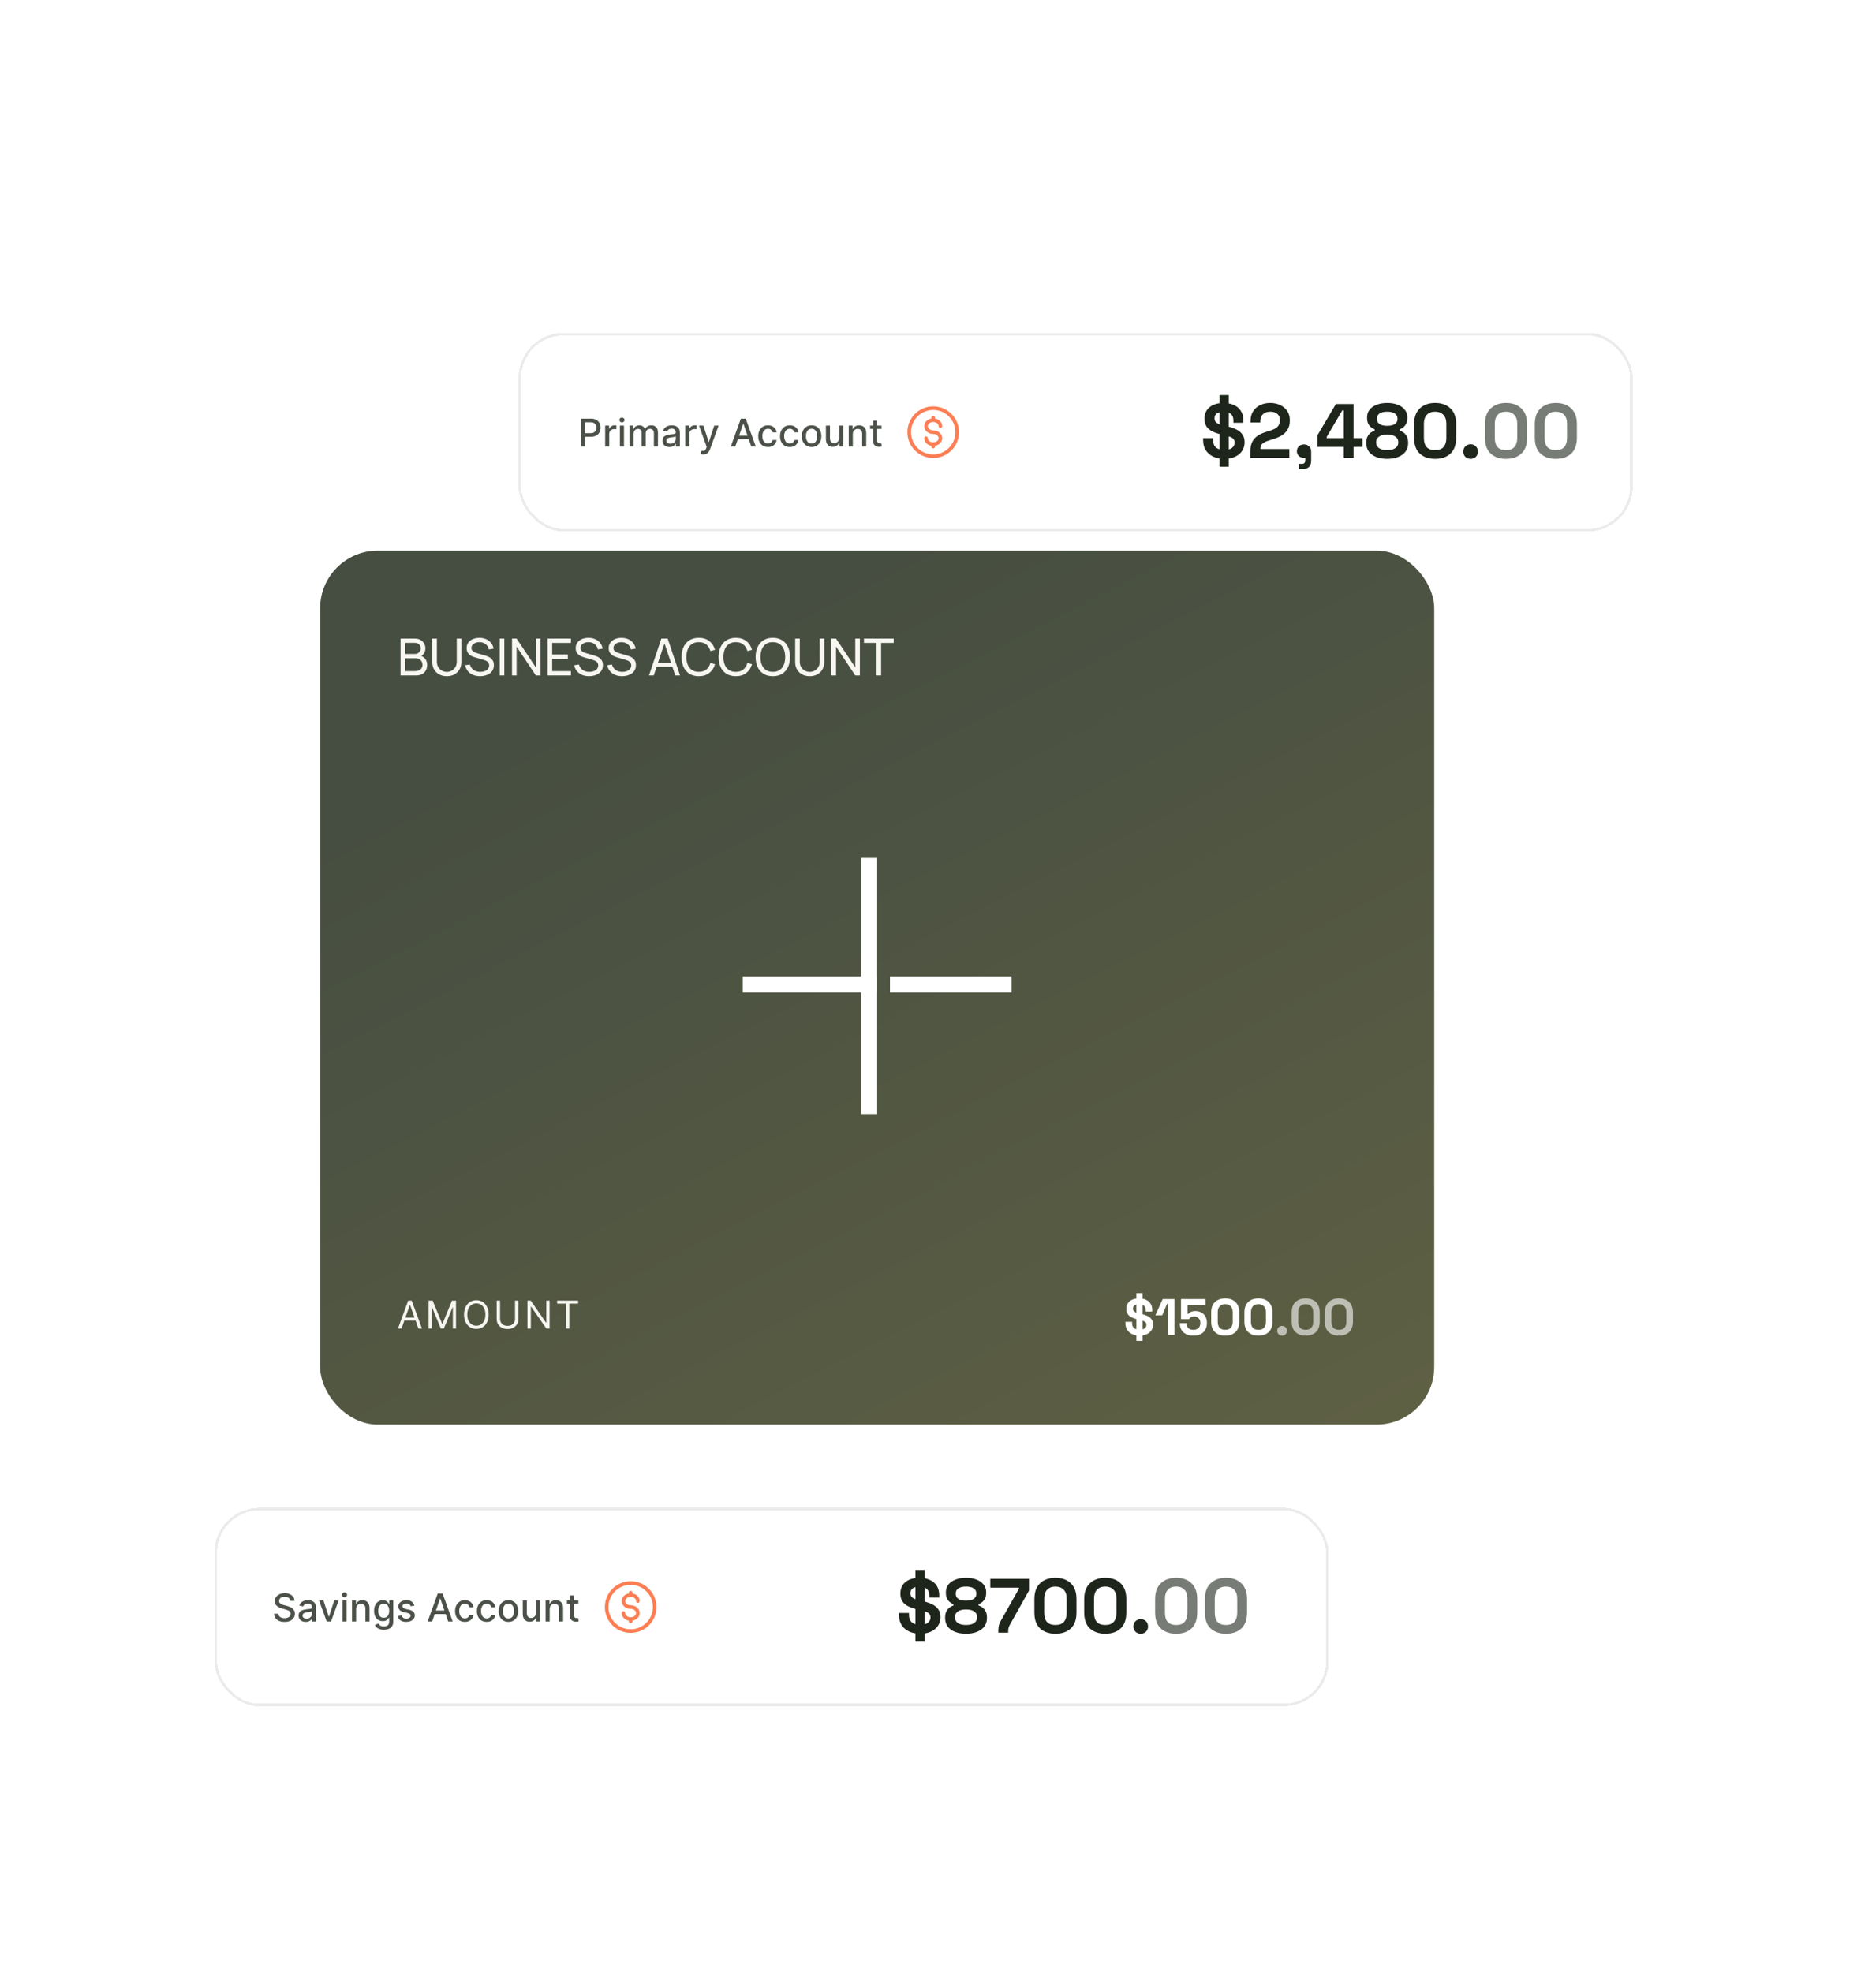 <svg width="586" height="616" viewBox="0 0 586 616" fill="none" xmlns="http://www.w3.org/2000/svg">
<rect x="6.6" y="0.6" width="543.8" height="614.8" rx="30.4" fill="white" stroke="white" stroke-width="0.8"/>
<g clip-path="url(#clip0_2534_1222)">
<mask id="mask0_2534_1222" style="mask-type:alpha" maskUnits="userSpaceOnUse" x="-265" y="-797" width="1440" height="1440">
<rect width="355" height="177" transform="translate(456 378) rotate(-180)" fill="url(#paint0_radial_2534_1222)"/>
</mask>
<g mask="url(#mask0_2534_1222)">
<g clip-path="url(#clip1_2534_1222)">
<mask id="path-4-inside-1_2534_1222" fill="white">
<path d="M647 643L551 643L551 547L647 547L647 643Z"/>
</mask>
<path d="M551 547L551 546L550 546L550 547L551 547ZM552 643L552 547L550 547L550 643L552 643ZM551 548L647 548L647 546L551 546L551 548Z" fill="#D0D5DD" fill-opacity="0.05" mask="url(#path-4-inside-1_2534_1222)"/>
<mask id="path-6-inside-2_2534_1222" fill="white">
<path d="M551 643L455 643L455 547L551 547L551 643Z"/>
</mask>
<path d="M455 547L455 546L454 546L454 547L455 547ZM456 643L456 547L454 547L454 643L456 643ZM455 548L551 548L551 546L455 546L455 548Z" fill="#D0D5DD" fill-opacity="0.05" mask="url(#path-6-inside-2_2534_1222)"/>
<mask id="path-8-inside-3_2534_1222" fill="white">
<path d="M455 643L359 643L359 547L455 547L455 643Z"/>
</mask>
<path d="M359 547L359 546L358 546L358 547L359 547ZM360 643L360 547L358 547L358 643L360 643ZM359 548L455 548L455 546L359 546L359 548Z" fill="#D0D5DD" fill-opacity="0.05" mask="url(#path-8-inside-3_2534_1222)"/>
<mask id="path-10-inside-4_2534_1222" fill="white">
<path d="M359 643L263 643L263 547L359 547L359 643Z"/>
</mask>
<path d="M263 547L263 546L262 546L262 547L263 547ZM264 643L264 547L262 547L262 643L264 643ZM263 548L359 548L359 546L263 546L263 548Z" fill="#D0D5DD" fill-opacity="0.05" mask="url(#path-10-inside-4_2534_1222)"/>
<mask id="path-12-inside-5_2534_1222" fill="white">
<path d="M263 643L167 643L167 547L263 547L263 643Z"/>
</mask>
<path d="M167 547L167 546L166 546L166 547L167 547ZM168 643L168 547L166 547L166 643L168 643ZM167 548L263 548L263 546L167 546L167 548Z" fill="#D0D5DD" fill-opacity="0.05" mask="url(#path-12-inside-5_2534_1222)"/>
<mask id="path-14-inside-6_2534_1222" fill="white">
<path d="M167 643L71 643L71 547L167 547L167 643Z"/>
</mask>
<path d="M71 547L71 546L70 546L70 547L71 547ZM72 643L72 547L70 547L70 643L72 643ZM71 548L167 548L167 546L71 546L71 548Z" fill="#D0D5DD" fill-opacity="0.05" mask="url(#path-14-inside-6_2534_1222)"/>
<mask id="path-16-inside-7_2534_1222" fill="white">
<path d="M71 643L-25 643L-25 547L71 547L71 643Z"/>
</mask>
<path d="M-25 547L-25 546L-26 546L-26 547L-25 547ZM-24 643L-24 547L-26 547L-26 643L-24 643ZM-25 548L71 548L71 546L-25 546L-25 548Z" fill="#D0D5DD" fill-opacity="0.05" mask="url(#path-16-inside-7_2534_1222)"/>
<mask id="path-18-inside-8_2534_1222" fill="white">
<path d="M647 547L551 547L551 451L647 451L647 547Z"/>
</mask>
<path d="M551 451L551 450L550 450L550 451L551 451ZM552 547L552 451L550 451L550 547L552 547ZM551 452L647 452L647 450L551 450L551 452Z" fill="#D0D5DD" fill-opacity="0.05" mask="url(#path-18-inside-8_2534_1222)"/>
<mask id="path-20-inside-9_2534_1222" fill="white">
<path d="M551 547L455 547L455 451L551 451L551 547Z"/>
</mask>
<path d="M455 451L455 450L454 450L454 451L455 451ZM456 547L456 451L454 451L454 547L456 547ZM455 452L551 452L551 450L455 450L455 452Z" fill="#D0D5DD" fill-opacity="0.05" mask="url(#path-20-inside-9_2534_1222)"/>
<mask id="path-22-inside-10_2534_1222" fill="white">
<path d="M455 547L359 547L359 451L455 451L455 547Z"/>
</mask>
<path d="M359 451L359 450L358 450L358 451L359 451ZM360 547L360 451L358 451L358 547L360 547ZM359 452L455 452L455 450L359 450L359 452Z" fill="#D0D5DD" fill-opacity="0.05" mask="url(#path-22-inside-10_2534_1222)"/>
<mask id="path-24-inside-11_2534_1222" fill="white">
<path d="M359 547L263 547L263 451L359 451L359 547Z"/>
</mask>
<path d="M263 451L263 450L262 450L262 451L263 451ZM264 547L264 451L262 451L262 547L264 547ZM263 452L359 452L359 450L263 450L263 452Z" fill="#D0D5DD" fill-opacity="0.05" mask="url(#path-24-inside-11_2534_1222)"/>
<mask id="path-26-inside-12_2534_1222" fill="white">
<path d="M263 547L167 547L167 451L263 451L263 547Z"/>
</mask>
<path d="M167 451L167 450L166 450L166 451L167 451ZM168 547L168 451L166 451L166 547L168 547ZM167 452L263 452L263 450L167 450L167 452Z" fill="#D0D5DD" fill-opacity="0.05" mask="url(#path-26-inside-12_2534_1222)"/>
<mask id="path-28-inside-13_2534_1222" fill="white">
<path d="M167 547L71 547L71 451L167 451L167 547Z"/>
</mask>
<path d="M71 451L71 450L70 450L70 451L71 451ZM72 547L72 451L70 451L70 547L72 547ZM71 452L167 452L167 450L71 450L71 452Z" fill="#D0D5DD" fill-opacity="0.05" mask="url(#path-28-inside-13_2534_1222)"/>
<mask id="path-30-inside-14_2534_1222" fill="white">
<path d="M71 547L-25 547L-25 451L71 451L71 547Z"/>
</mask>
<path d="M71 547L-25 547L-25 451L71 451L71 547Z" fill="#D9D9D9" fill-opacity="0.05"/>
<path d="M-25 451L-25 450L-26 450L-26 451L-25 451ZM-24 547L-24 451L-26 451L-26 547L-24 547ZM-25 452L71 452L71 450L-25 450L-25 452Z" fill="#D0D5DD" fill-opacity="0.05" mask="url(#path-30-inside-14_2534_1222)"/>
<mask id="path-32-inside-15_2534_1222" fill="white">
<path d="M647 451L551 451L551 355L647 355L647 451Z"/>
</mask>
<path d="M551 355L551 354L550 354L550 355L551 355ZM552 451L552 355L550 355L550 451L552 451ZM551 356L647 356L647 354L551 354L551 356Z" fill="#D0D5DD" fill-opacity="0.05" mask="url(#path-32-inside-15_2534_1222)"/>
<mask id="path-34-inside-16_2534_1222" fill="white">
<path d="M551 451L455 451L455 355L551 355L551 451Z"/>
</mask>
<path d="M455 355L455 354L454 354L454 355L455 355ZM456 451L456 355L454 355L454 451L456 451ZM455 356L551 356L551 354L455 354L455 356Z" fill="#D0D5DD" fill-opacity="0.05" mask="url(#path-34-inside-16_2534_1222)"/>
<mask id="path-36-inside-17_2534_1222" fill="white">
<path d="M455 451L359 451L359 355L455 355L455 451Z"/>
</mask>
<path d="M359 355L359 354L358 354L358 355L359 355ZM360 451L360 355L358 355L358 451L360 451ZM359 356L455 356L455 354L359 354L359 356Z" fill="#D0D5DD" fill-opacity="0.05" mask="url(#path-36-inside-17_2534_1222)"/>
<mask id="path-38-inside-18_2534_1222" fill="white">
<path d="M359 451L263 451L263 355L359 355L359 451Z"/>
</mask>
<path d="M359 451L263 451L263 355L359 355L359 451Z" fill="#D9D9D9" fill-opacity="0.05"/>
<path d="M263 355L263 354L262 354L262 355L263 355ZM264 451L264 355L262 355L262 451L264 451ZM263 356L359 356L359 354L263 354L263 356Z" fill="#D0D5DD" fill-opacity="0.05" mask="url(#path-38-inside-18_2534_1222)"/>
<mask id="path-40-inside-19_2534_1222" fill="white">
<path d="M263 451L167 451L167 355L263 355L263 451Z"/>
</mask>
<path d="M167 355L167 354L166 354L166 355L167 355ZM168 451L168 355L166 355L166 451L168 451ZM167 356L263 356L263 354L167 354L167 356Z" fill="#D0D5DD" fill-opacity="0.05" mask="url(#path-40-inside-19_2534_1222)"/>
<mask id="path-42-inside-20_2534_1222" fill="white">
<path d="M167 451L71 451L71 355L167 355L167 451Z"/>
</mask>
<path d="M71 355L71 354L70 354L70 355L71 355ZM72 451L72 355L70 355L70 451L72 451ZM71 356L167 356L167 354L71 354L71 356Z" fill="#D0D5DD" fill-opacity="0.05" mask="url(#path-42-inside-20_2534_1222)"/>
<mask id="path-44-inside-21_2534_1222" fill="white">
<path d="M71 451L-25 451L-25 355L71 355L71 451Z"/>
</mask>
<path d="M-25 355L-25 354L-26 354L-26 355L-25 355ZM-24 451L-24 355L-26 355L-26 451L-24 451ZM-25 356L71 356L71 354L-25 354L-25 356Z" fill="#D0D5DD" fill-opacity="0.05" mask="url(#path-44-inside-21_2534_1222)"/>
<mask id="path-46-inside-22_2534_1222" fill="white">
<path d="M647 355L551 355L551 259L647 259L647 355Z"/>
</mask>
<path d="M551 259L551 258L550 258L550 259L551 259ZM552 355L552 259L550 259L550 355L552 355ZM551 260L647 260L647 258L551 258L551 260Z" fill="#D0D5DD" fill-opacity="0.05" mask="url(#path-46-inside-22_2534_1222)"/>
<mask id="path-48-inside-23_2534_1222" fill="white">
<path d="M551 355L455 355L455 259L551 259L551 355Z"/>
</mask>
<path d="M455 259L455 258L454 258L454 259L455 259ZM456 355L456 259L454 259L454 355L456 355ZM455 260L551 260L551 258L455 258L455 260Z" fill="#D0D5DD" fill-opacity="0.05" mask="url(#path-48-inside-23_2534_1222)"/>
<mask id="path-50-inside-24_2534_1222" fill="white">
<path d="M455 355L359 355L359 259L455 259L455 355Z"/>
</mask>
<path d="M359 259L359 258L358 258L358 259L359 259ZM360 355L360 259L358 259L358 355L360 355ZM359 260L455 260L455 258L359 258L359 260Z" fill="#D0D5DD" fill-opacity="0.05" mask="url(#path-50-inside-24_2534_1222)"/>
<mask id="path-52-inside-25_2534_1222" fill="white">
<path d="M359 355L263 355L263 259L359 259L359 355Z"/>
</mask>
<path d="M263 259L263 258L262 258L262 259L263 259ZM264 355L264 259L262 259L262 355L264 355ZM263 260L359 260L359 258L263 258L263 260Z" fill="#D0D5DD" fill-opacity="0.05" mask="url(#path-52-inside-25_2534_1222)"/>
<mask id="path-54-inside-26_2534_1222" fill="white">
<path d="M263 355L167 355L167 259L263 259L263 355Z"/>
</mask>
<path d="M167 259L167 258L166 258L166 259L167 259ZM168 355L168 259L166 259L166 355L168 355ZM167 260L263 260L263 258L167 258L167 260Z" fill="#D0D5DD" fill-opacity="0.05" mask="url(#path-54-inside-26_2534_1222)"/>
<mask id="path-56-inside-27_2534_1222" fill="white">
<path d="M167 355L71 355L71 259L167 259L167 355Z"/>
</mask>
<path d="M71 259L71 258L70 258L70 259L71 259ZM72 355L72 259L70 259L70 355L72 355ZM71 260L167 260L167 258L71 258L71 260Z" fill="#D0D5DD" fill-opacity="0.05" mask="url(#path-56-inside-27_2534_1222)"/>
<mask id="path-58-inside-28_2534_1222" fill="white">
<path d="M71 355L-25 355L-25 259L71 259L71 355Z"/>
</mask>
<path d="M71 355L-25 355L-25 259L71 259L71 355Z" fill="#D9D9D9" fill-opacity="0.05"/>
<path d="M-25 259L-25 258L-26 258L-26 259L-25 259ZM-24 355L-24 259L-26 259L-26 355L-24 355ZM-25 260L71 260L71 258L-25 258L-25 260Z" fill="#D0D5DD" fill-opacity="0.05" mask="url(#path-58-inside-28_2534_1222)"/>
<mask id="path-60-inside-29_2534_1222" fill="white">
<path d="M647 259L551 259L551 163L647 163L647 259Z"/>
</mask>
<path d="M551 163L551 162L550 162L550 163L551 163ZM552 259L552 163L550 163L550 259L552 259ZM551 164L647 164L647 162L551 162L551 164Z" fill="#D0D5DD" fill-opacity="0.05" mask="url(#path-60-inside-29_2534_1222)"/>
<mask id="path-62-inside-30_2534_1222" fill="white">
<path d="M551 259L455 259L455 163L551 163L551 259Z"/>
</mask>
<path d="M455 163L455 162L454 162L454 163L455 163ZM456 259L456 163L454 163L454 259L456 259ZM455 164L551 164L551 162L455 162L455 164Z" fill="#D0D5DD" fill-opacity="0.05" mask="url(#path-62-inside-30_2534_1222)"/>
<mask id="path-64-inside-31_2534_1222" fill="white">
<path d="M455 259L359 259L359 163L455 163L455 259Z"/>
</mask>
<path d="M455 259L359 259L359 163L455 163L455 259Z" fill="#D9D9D9" fill-opacity="0.05"/>
<path d="M359 163L359 162L358 162L358 163L359 163ZM360 259L360 163L358 163L358 259L360 259ZM359 164L455 164L455 162L359 162L359 164Z" fill="#D0D5DD" fill-opacity="0.05" mask="url(#path-64-inside-31_2534_1222)"/>
<mask id="path-66-inside-32_2534_1222" fill="white">
<path d="M359 259L263 259L263 163L359 163L359 259Z"/>
</mask>
<path d="M263 163L263 162L262 162L262 163L263 163ZM264 259L264 163L262 163L262 259L264 259ZM263 164L359 164L359 162L263 162L263 164Z" fill="#D0D5DD" fill-opacity="0.05" mask="url(#path-66-inside-32_2534_1222)"/>
<mask id="path-68-inside-33_2534_1222" fill="white">
<path d="M263 259L167 259L167 163L263 163L263 259Z"/>
</mask>
<path d="M167 163L167 162L166 162L166 163L167 163ZM168 259L168 163L166 163L166 259L168 259ZM167 164L263 164L263 162L167 162L167 164Z" fill="#D0D5DD" fill-opacity="0.05" mask="url(#path-68-inside-33_2534_1222)"/>
<mask id="path-70-inside-34_2534_1222" fill="white">
<path d="M167 259L71 259L71 163L167 163L167 259Z"/>
</mask>
<path d="M71 163L71 162L70 162L70 163L71 163ZM72 259L72 163L70 163L70 259L72 259ZM71 164L167 164L167 162L71 162L71 164Z" fill="#D0D5DD" fill-opacity="0.05" mask="url(#path-70-inside-34_2534_1222)"/>
<mask id="path-72-inside-35_2534_1222" fill="white">
<path d="M71 259L-25 259L-25 163L71 163L71 259Z"/>
</mask>
<path d="M-25 163L-25 162L-26 162L-26 163L-25 163ZM-24 259L-24 163L-26 163L-26 259L-24 259ZM-25 164L71 164L71 162L-25 162L-25 164Z" fill="#D0D5DD" fill-opacity="0.05" mask="url(#path-72-inside-35_2534_1222)"/>
<mask id="path-74-inside-36_2534_1222" fill="white">
<path d="M647 163L551 163L551 67L647 67L647 163Z"/>
</mask>
<path d="M551 67L551 66L550 66L550 67L551 67ZM552 163L552 67L550 67L550 163L552 163ZM551 68L647 68L647 66L551 66L551 68Z" fill="#D0D5DD" fill-opacity="0.05" mask="url(#path-74-inside-36_2534_1222)"/>
<mask id="path-76-inside-37_2534_1222" fill="white">
<path d="M551 163L455 163L455 67L551 67L551 163Z"/>
</mask>
<path d="M455 67L455 66L454 66L454 67L455 67ZM456 163L456 67L454 67L454 163L456 163ZM455 68L551 68L551 66L455 66L455 68Z" fill="#D0D5DD" fill-opacity="0.05" mask="url(#path-76-inside-37_2534_1222)"/>
<mask id="path-78-inside-38_2534_1222" fill="white">
<path d="M455 163L359 163L359 67L455 67L455 163Z"/>
</mask>
<path d="M359 67L359 66L358 66L358 67L359 67ZM360 163L360 67L358 67L358 163L360 163ZM359 68L455 68L455 66L359 66L359 68Z" fill="#D0D5DD" fill-opacity="0.05" mask="url(#path-78-inside-38_2534_1222)"/>
<mask id="path-80-inside-39_2534_1222" fill="white">
<path d="M359 163L263 163L263 67L359 67L359 163Z"/>
</mask>
<path d="M359 163L263 163L263 67L359 67L359 163Z" fill="#D9D9D9" fill-opacity="0.05"/>
<path d="M263 67L263 66L262 66L262 67L263 67ZM264 163L264 67L262 67L262 163L264 163ZM263 68L359 68L359 66L263 66L263 68Z" fill="#D0D5DD" fill-opacity="0.05" mask="url(#path-80-inside-39_2534_1222)"/>
<mask id="path-82-inside-40_2534_1222" fill="white">
<path d="M263 163L167 163L167 67L263 67L263 163Z"/>
</mask>
<path d="M167 67L167 66L166 66L166 67L167 67ZM168 163L168 67L166 67L166 163L168 163ZM167 68L263 68L263 66L167 66L167 68Z" fill="#D0D5DD" fill-opacity="0.05" mask="url(#path-82-inside-40_2534_1222)"/>
<mask id="path-84-inside-41_2534_1222" fill="white">
<path d="M167 163L71 163L71 67L167 67L167 163Z"/>
</mask>
<path d="M71 67L71 66L70 66L70 67L71 67ZM72 163L72 67L70 67L70 163L72 163ZM71 68L167 68L167 66L71 66L71 68Z" fill="#D0D5DD" fill-opacity="0.05" mask="url(#path-84-inside-41_2534_1222)"/>
<mask id="path-86-inside-42_2534_1222" fill="white">
<path d="M71 163L-25 163L-25 67L71 67L71 163Z"/>
</mask>
<path d="M-25 67L-25 66L-26 66L-26 67L-25 67ZM-24 163L-24 67L-26 67L-26 163L-24 163ZM-25 68L71 68L71 66L-25 66L-25 68Z" fill="#D0D5DD" fill-opacity="0.05" mask="url(#path-86-inside-42_2534_1222)"/>
<mask id="path-88-inside-43_2534_1222" fill="white">
<path d="M647 67L551 67L551 -29L647 -29L647 67Z"/>
</mask>
<path d="M551 -29L551 -30L550 -30L550 -29L551 -29ZM552 67L552 -29L550 -29L550 67L552 67ZM551 -28L647 -28L647 -30L551 -30L551 -28Z" fill="#D0D5DD" fill-opacity="0.05" mask="url(#path-88-inside-43_2534_1222)"/>
<mask id="path-90-inside-44_2534_1222" fill="white">
<path d="M551 67L455 67L455 -29L551 -29L551 67Z"/>
</mask>
<path d="M455 -29L455 -30L454 -30L454 -29L455 -29ZM456 67L456 -29L454 -29L454 67L456 67ZM455 -28L551 -28L551 -30L455 -30L455 -28Z" fill="#D0D5DD" fill-opacity="0.05" mask="url(#path-90-inside-44_2534_1222)"/>
<mask id="path-92-inside-45_2534_1222" fill="white">
<path d="M455 67L359 67L359 -29L455 -29L455 67Z"/>
</mask>
<path d="M359 -29L359 -30L358 -30L358 -29L359 -29ZM360 67L360 -29L358 -29L358 67L360 67ZM359 -28L455 -28L455 -30L359 -30L359 -28Z" fill="#D0D5DD" fill-opacity="0.05" mask="url(#path-92-inside-45_2534_1222)"/>
<mask id="path-94-inside-46_2534_1222" fill="white">
<path d="M359 67L263 67L263 -29L359 -29L359 67Z"/>
</mask>
<path d="M263 -29L263 -30L262 -30L262 -29L263 -29ZM264 67L264 -29L262 -29L262 67L264 67ZM263 -28L359 -28L359 -30L263 -30L263 -28Z" fill="#D0D5DD" fill-opacity="0.05" mask="url(#path-94-inside-46_2534_1222)"/>
<mask id="path-96-inside-47_2534_1222" fill="white">
<path d="M263 67L167 67L167 -29L263 -29L263 67Z"/>
</mask>
<path d="M167 -29L167 -30L166 -30L166 -29L167 -29ZM168 67L168 -29L166 -29L166 67L168 67ZM167 -28L263 -28L263 -30L167 -30L167 -28Z" fill="#D0D5DD" fill-opacity="0.05" mask="url(#path-96-inside-47_2534_1222)"/>
<mask id="path-98-inside-48_2534_1222" fill="white">
<path d="M167 67L71 67L71 -29L167 -29L167 67Z"/>
</mask>
<path d="M71 -29L71 -30L70 -30L70 -29L71 -29ZM72 67L72 -29L70 -29L70 67L72 67ZM71 -28L167 -28L167 -30L71 -30L71 -28Z" fill="#D0D5DD" fill-opacity="0.05" mask="url(#path-98-inside-48_2534_1222)"/>
<mask id="path-100-inside-49_2534_1222" fill="white">
<path d="M71 67L-25 67L-25 -29L71 -29L71 67Z"/>
</mask>
<path d="M-25 -29L-25 -30L-26 -30L-26 -29L-25 -29ZM-24 67L-24 -29L-26 -29L-26 67L-24 67ZM-25 -28L71 -28L71 -30L-25 -30L-25 -28Z" fill="#D0D5DD" fill-opacity="0.05" mask="url(#path-100-inside-49_2534_1222)"/>
</g>
<rect x="1414.5" y="642.5" width="1919" height="1439" transform="rotate(-180 1414.5 642.5)" stroke="#D0D5DD" stroke-opacity="0.05"/>
</g>
</g>
<g filter="url(#filter0_d_2534_1222)">
<rect x="152" y="94" width="348" height="62" rx="14" fill="white" shape-rendering="crispEdges"/>
<rect x="152.4" y="94.4" width="347.2" height="61.2" rx="13.6" stroke="#1E261B" stroke-opacity="0.09" stroke-width="0.8" shape-rendering="crispEdges"/>
<path d="M171.459 129.5V120.773H174.57C175.249 120.773 175.811 120.896 176.257 121.143C176.703 121.391 177.037 121.729 177.259 122.158C177.48 122.584 177.591 123.064 177.591 123.598C177.591 124.135 177.479 124.618 177.254 125.047C177.033 125.473 176.697 125.811 176.249 126.061C175.803 126.308 175.241 126.432 174.565 126.432H172.426V125.315H174.446C174.875 125.315 175.223 125.241 175.49 125.094C175.757 124.943 175.953 124.739 176.078 124.48C176.203 124.222 176.266 123.928 176.266 123.598C176.266 123.268 176.203 122.976 176.078 122.72C175.953 122.464 175.756 122.264 175.486 122.119C175.219 121.974 174.866 121.902 174.429 121.902H172.776V129.5H171.459ZM179.032 129.5V122.955H180.264V123.994H180.332C180.451 123.642 180.662 123.365 180.963 123.163C181.267 122.959 181.61 122.857 181.994 122.857C182.074 122.857 182.167 122.859 182.275 122.865C182.386 122.871 182.473 122.878 182.535 122.886V124.105C182.484 124.091 182.393 124.075 182.262 124.058C182.132 124.038 182.001 124.028 181.87 124.028C181.569 124.028 181.301 124.092 181.065 124.22C180.832 124.345 180.647 124.52 180.511 124.744C180.375 124.966 180.306 125.219 180.306 125.503V129.5H179.032ZM183.638 129.5V122.955H184.912V129.5H183.638ZM184.281 121.945C184.06 121.945 183.869 121.871 183.71 121.723C183.554 121.572 183.476 121.393 183.476 121.186C183.476 120.976 183.554 120.797 183.71 120.649C183.869 120.499 184.06 120.423 184.281 120.423C184.503 120.423 184.692 120.499 184.848 120.649C185.007 120.797 185.087 120.976 185.087 121.186C185.087 121.393 185.007 121.572 184.848 121.723C184.692 121.871 184.503 121.945 184.281 121.945ZM186.626 129.5V122.955H187.849V124.02H187.93C188.066 123.659 188.289 123.378 188.599 123.176C188.909 122.972 189.279 122.869 189.711 122.869C190.149 122.869 190.515 122.972 190.811 123.176C191.109 123.381 191.329 123.662 191.471 124.02H191.539C191.696 123.67 191.944 123.392 192.285 123.185C192.626 122.974 193.032 122.869 193.504 122.869C194.098 122.869 194.582 123.055 194.957 123.428C195.335 123.8 195.524 124.361 195.524 125.111V129.5H194.25V125.23C194.25 124.787 194.129 124.466 193.887 124.267C193.646 124.068 193.358 123.969 193.022 123.969C192.608 123.969 192.285 124.097 192.055 124.352C191.825 124.605 191.71 124.93 191.71 125.328V129.5H190.44V125.149C190.44 124.794 190.329 124.509 190.108 124.293C189.886 124.077 189.598 123.969 189.243 123.969C189.001 123.969 188.778 124.033 188.574 124.161C188.372 124.286 188.208 124.46 188.083 124.685C187.961 124.909 187.9 125.169 187.9 125.464V129.5H186.626ZM199.136 129.645C198.722 129.645 198.347 129.568 198.011 129.415C197.676 129.259 197.411 129.033 197.214 128.737C197.021 128.442 196.925 128.08 196.925 127.651C196.925 127.281 196.996 126.977 197.138 126.739C197.28 126.5 197.472 126.311 197.713 126.172C197.955 126.033 198.224 125.928 198.523 125.857C198.821 125.786 199.125 125.732 199.435 125.695C199.827 125.649 200.145 125.612 200.389 125.584C200.634 125.553 200.811 125.503 200.922 125.435C201.033 125.366 201.088 125.256 201.088 125.102V125.072C201.088 124.7 200.983 124.412 200.773 124.207C200.565 124.003 200.256 123.901 199.844 123.901C199.415 123.901 199.077 123.996 198.83 124.186C198.585 124.374 198.416 124.582 198.322 124.813L197.125 124.54C197.267 124.142 197.474 123.821 197.747 123.577C198.023 123.33 198.339 123.151 198.697 123.04C199.055 122.926 199.432 122.869 199.827 122.869C200.088 122.869 200.365 122.901 200.658 122.963C200.953 123.023 201.229 123.134 201.484 123.295C201.743 123.457 201.955 123.689 202.119 123.99C202.284 124.288 202.366 124.676 202.366 125.153V129.5H201.122V128.605H201.071C200.989 128.77 200.865 128.932 200.7 129.091C200.536 129.25 200.324 129.382 200.065 129.487C199.807 129.592 199.497 129.645 199.136 129.645ZM199.413 128.622C199.766 128.622 200.067 128.553 200.317 128.413C200.57 128.274 200.761 128.092 200.892 127.868C201.026 127.641 201.092 127.398 201.092 127.139V126.295C201.047 126.341 200.959 126.384 200.828 126.423C200.7 126.46 200.554 126.493 200.389 126.521C200.224 126.547 200.064 126.571 199.908 126.594C199.751 126.614 199.621 126.631 199.516 126.645C199.268 126.676 199.043 126.729 198.838 126.803C198.636 126.876 198.474 126.983 198.352 127.122C198.233 127.259 198.173 127.44 198.173 127.668C198.173 127.983 198.29 128.222 198.523 128.384C198.756 128.543 199.053 128.622 199.413 128.622ZM204.064 129.5V122.955H205.295V123.994H205.363C205.483 123.642 205.693 123.365 205.994 123.163C206.298 122.959 206.642 122.857 207.025 122.857C207.105 122.857 207.199 122.859 207.306 122.865C207.417 122.871 207.504 122.878 207.566 122.886V124.105C207.515 124.091 207.424 124.075 207.294 124.058C207.163 124.038 207.032 124.028 206.902 124.028C206.601 124.028 206.332 124.092 206.096 124.22C205.863 124.345 205.679 124.52 205.542 124.744C205.406 124.966 205.338 125.219 205.338 125.503V129.5H204.064ZM209.674 131.955C209.483 131.955 209.31 131.939 209.154 131.908C208.998 131.879 208.881 131.848 208.804 131.814L209.111 130.77C209.344 130.832 209.551 130.859 209.733 130.851C209.915 130.842 210.076 130.774 210.215 130.646C210.357 130.518 210.482 130.31 210.59 130.02L210.748 129.585L208.353 122.955H209.716L211.374 128.034H211.442L213.1 122.955H214.468L211.77 130.374C211.645 130.714 211.486 131.003 211.293 131.239C211.1 131.477 210.87 131.656 210.603 131.776C210.336 131.895 210.026 131.955 209.674 131.955ZM219.68 129.5H218.283L221.423 120.773H222.945L226.085 129.5H224.688L222.22 122.358H222.152L219.68 129.5ZM219.915 126.082H224.449V127.19H219.915V126.082ZM229.895 129.632C229.261 129.632 228.716 129.489 228.259 129.202C227.804 128.912 227.455 128.513 227.21 128.004C226.966 127.496 226.844 126.913 226.844 126.257C226.844 125.592 226.969 125.006 227.219 124.497C227.469 123.986 227.821 123.587 228.276 123.3C228.73 123.013 229.266 122.869 229.882 122.869C230.379 122.869 230.822 122.962 231.212 123.146C231.601 123.328 231.915 123.584 232.153 123.913C232.395 124.243 232.538 124.628 232.584 125.068H231.344C231.276 124.761 231.119 124.497 230.875 124.276C230.634 124.054 230.31 123.943 229.903 123.943C229.548 123.943 229.237 124.037 228.97 124.224C228.706 124.409 228.5 124.673 228.352 125.017C228.205 125.358 228.131 125.761 228.131 126.227C228.131 126.705 228.203 127.116 228.348 127.463C228.493 127.81 228.697 128.078 228.962 128.268C229.229 128.459 229.543 128.554 229.903 128.554C230.145 128.554 230.364 128.51 230.56 128.422C230.759 128.331 230.925 128.202 231.058 128.034C231.195 127.866 231.29 127.665 231.344 127.429H232.584C232.538 127.852 232.401 128.23 232.17 128.563C231.94 128.895 231.632 129.156 231.246 129.347C230.862 129.537 230.412 129.632 229.895 129.632ZM236.703 129.632C236.07 129.632 235.525 129.489 235.067 129.202C234.613 128.912 234.263 128.513 234.019 128.004C233.775 127.496 233.652 126.913 233.652 126.257C233.652 125.592 233.777 125.006 234.027 124.497C234.277 123.986 234.63 123.587 235.084 123.3C235.539 123.013 236.074 122.869 236.691 122.869C237.188 122.869 237.631 122.962 238.02 123.146C238.409 123.328 238.723 123.584 238.962 123.913C239.203 124.243 239.347 124.628 239.392 125.068H238.152C238.084 124.761 237.928 124.497 237.684 124.276C237.442 124.054 237.118 123.943 236.712 123.943C236.357 123.943 236.046 124.037 235.779 124.224C235.515 124.409 235.309 124.673 235.161 125.017C235.013 125.358 234.939 125.761 234.939 126.227C234.939 126.705 235.012 127.116 235.157 127.463C235.301 127.81 235.506 128.078 235.77 128.268C236.037 128.459 236.351 128.554 236.712 128.554C236.953 128.554 237.172 128.51 237.368 128.422C237.567 128.331 237.733 128.202 237.867 128.034C238.003 127.866 238.098 127.665 238.152 127.429H239.392C239.347 127.852 239.209 128.23 238.979 128.563C238.749 128.895 238.441 129.156 238.054 129.347C237.671 129.537 237.221 129.632 236.703 129.632ZM243.512 129.632C242.898 129.632 242.363 129.491 241.906 129.21C241.448 128.929 241.093 128.536 240.84 128.03C240.587 127.524 240.461 126.933 240.461 126.257C240.461 125.578 240.587 124.984 240.84 124.476C241.093 123.967 241.448 123.572 241.906 123.291C242.363 123.01 242.898 122.869 243.512 122.869C244.126 122.869 244.661 123.01 245.119 123.291C245.576 123.572 245.931 123.967 246.184 124.476C246.437 124.984 246.563 125.578 246.563 126.257C246.563 126.933 246.437 127.524 246.184 128.03C245.931 128.536 245.576 128.929 245.119 129.21C244.661 129.491 244.126 129.632 243.512 129.632ZM243.516 128.563C243.914 128.563 244.244 128.457 244.505 128.247C244.766 128.037 244.96 127.757 245.085 127.408C245.212 127.058 245.276 126.673 245.276 126.253C245.276 125.835 245.212 125.452 245.085 125.102C244.96 124.75 244.766 124.467 244.505 124.254C244.244 124.041 243.914 123.935 243.516 123.935C243.116 123.935 242.783 124.041 242.519 124.254C242.258 124.467 242.063 124.75 241.935 125.102C241.81 125.452 241.748 125.835 241.748 126.253C241.748 126.673 241.81 127.058 241.935 127.408C242.063 127.757 242.258 128.037 242.519 128.247C242.783 128.457 243.116 128.563 243.516 128.563ZM252.132 126.786V122.955H253.41V129.5H252.157V128.366H252.089C251.939 128.716 251.697 129.007 251.365 129.24C251.035 129.47 250.625 129.585 250.133 129.585C249.713 129.585 249.341 129.493 249.017 129.308C248.696 129.121 248.443 128.844 248.258 128.477C248.076 128.111 247.985 127.658 247.985 127.118V122.955H249.26V126.964C249.26 127.411 249.383 127.766 249.63 128.03C249.877 128.294 250.199 128.426 250.593 128.426C250.832 128.426 251.069 128.366 251.305 128.247C251.544 128.128 251.741 127.947 251.897 127.706C252.056 127.464 252.135 127.158 252.132 126.786ZM256.396 125.614V129.5H255.122V122.955H256.345V124.02H256.426C256.577 123.673 256.813 123.395 257.134 123.185C257.457 122.974 257.865 122.869 258.357 122.869C258.803 122.869 259.193 122.963 259.528 123.151C259.864 123.335 260.124 123.611 260.308 123.977C260.493 124.344 260.585 124.797 260.585 125.337V129.5H259.311V125.49C259.311 125.016 259.188 124.645 258.94 124.378C258.693 124.108 258.354 123.973 257.922 123.973C257.626 123.973 257.364 124.037 257.134 124.165C256.906 124.293 256.726 124.48 256.592 124.727C256.462 124.972 256.396 125.267 256.396 125.614ZM265.349 122.955V123.977H261.774V122.955H265.349ZM262.733 121.386H264.007V127.578C264.007 127.825 264.044 128.011 264.118 128.136C264.192 128.259 264.287 128.342 264.403 128.388C264.523 128.43 264.652 128.452 264.791 128.452C264.893 128.452 264.983 128.445 265.06 128.43C265.136 128.416 265.196 128.405 265.239 128.396L265.469 129.449C265.395 129.477 265.29 129.506 265.153 129.534C265.017 129.565 264.847 129.582 264.642 129.585C264.307 129.591 263.994 129.531 263.705 129.406C263.415 129.281 263.18 129.088 263.001 128.827C262.822 128.565 262.733 128.237 262.733 127.842V121.386Z" fill="#1E261B" fill-opacity="0.8"/>
<path fill-rule="evenodd" clip-rule="evenodd" d="M281.499 118.063C277.668 118.063 274.562 121.169 274.562 125C274.562 128.831 277.668 131.938 281.499 131.938C285.33 131.938 288.437 128.831 288.437 125C288.437 121.169 285.33 118.063 281.499 118.063ZM273.437 125C273.437 120.547 277.046 116.938 281.499 116.938C285.952 116.938 289.562 120.547 289.562 125C289.562 129.453 285.952 133.063 281.499 133.063C277.046 133.063 273.437 129.453 273.437 125ZM281.499 119.938C281.81 119.938 282.062 120.189 282.062 120.5V120.738C283.284 120.957 284.312 121.875 284.312 123.125C284.312 123.436 284.06 123.688 283.749 123.688C283.438 123.688 283.187 123.436 283.187 123.125C283.187 122.492 282.531 121.813 281.499 121.813C280.467 121.813 279.812 122.492 279.812 123.125C279.812 123.758 280.467 124.438 281.499 124.438C282.952 124.438 284.312 125.437 284.312 126.875C284.312 128.125 283.284 129.043 282.062 129.262V129.5C282.062 129.811 281.81 130.063 281.499 130.063C281.188 130.063 280.937 129.811 280.937 129.5V129.262C279.714 129.043 278.687 128.125 278.687 126.875C278.687 126.564 278.938 126.313 279.249 126.313C279.56 126.313 279.812 126.564 279.812 126.875C279.812 127.508 280.467 128.188 281.499 128.188C282.531 128.188 283.187 127.508 283.187 126.875C283.187 126.242 282.531 125.563 281.499 125.563C280.046 125.563 278.687 124.563 278.687 123.125C278.687 121.875 279.714 120.957 280.937 120.738V120.5C280.937 120.189 281.188 119.938 281.499 119.938Z" fill="#FC7E54"/>
<path d="M372.416 133.336C371.12 133.336 369.976 133.104 368.984 132.64C367.992 132.176 367.216 131.512 366.656 130.648C366.096 129.784 365.816 128.744 365.816 127.528V126.856H368.936V127.528C368.936 128.536 369.248 129.296 369.872 129.808C370.496 130.304 371.344 130.552 372.416 130.552C373.504 130.552 374.312 130.336 374.84 129.904C375.384 129.472 375.656 128.92 375.656 128.248C375.656 127.784 375.528 127.408 375.272 127.12C375.016 126.832 374.64 126.6 374.144 126.424C373.648 126.232 373.04 126.056 372.32 125.896L371.768 125.776C370.616 125.52 369.624 125.2 368.792 124.816C367.976 124.416 367.344 123.896 366.896 123.256C366.464 122.616 366.248 121.784 366.248 120.76C366.248 119.736 366.488 118.864 366.968 118.144C367.464 117.408 368.152 116.848 369.032 116.464C369.928 116.064 370.976 115.864 372.176 115.864C373.376 115.864 374.44 116.072 375.368 116.488C376.312 116.888 377.048 117.496 377.576 118.312C378.12 119.112 378.392 120.12 378.392 121.336V122.056H375.272V121.336C375.272 120.696 375.144 120.184 374.888 119.8C374.648 119.4 374.296 119.112 373.832 118.936C373.368 118.744 372.816 118.648 372.176 118.648C371.216 118.648 370.504 118.832 370.04 119.2C369.592 119.552 369.368 120.04 369.368 120.664C369.368 121.08 369.472 121.432 369.68 121.72C369.904 122.008 370.232 122.248 370.664 122.44C371.096 122.632 371.648 122.8 372.32 122.944L372.872 123.064C374.072 123.32 375.112 123.648 375.992 124.048C376.872 124.448 377.552 124.976 378.032 125.632C378.528 126.288 378.776 127.128 378.776 128.152C378.776 129.176 378.512 130.08 377.984 130.864C377.472 131.632 376.736 132.24 375.776 132.688C374.832 133.12 373.712 133.336 372.416 133.336ZM370.952 135.784V113.416H373.832V135.784H370.952ZM380.563 133V130.984C380.563 129.816 380.755 128.848 381.139 128.08C381.523 127.296 382.075 126.656 382.795 126.16C383.531 125.648 384.427 125.232 385.483 124.912L387.091 124.408C387.683 124.216 388.179 123.984 388.579 123.712C388.979 123.424 389.283 123.08 389.491 122.68C389.715 122.28 389.827 121.824 389.827 121.312V121.216C389.827 120.416 389.555 119.784 389.011 119.32C388.467 118.84 387.723 118.6 386.779 118.6C385.851 118.6 385.099 118.856 384.523 119.368C383.963 119.864 383.683 120.584 383.683 121.528V121.96H380.611V121.576C380.611 120.36 380.883 119.328 381.427 118.48C381.971 117.632 382.707 116.984 383.635 116.536C384.579 116.088 385.627 115.864 386.779 115.864C387.931 115.864 388.971 116.088 389.899 116.536C390.827 116.968 391.555 117.584 392.083 118.384C392.627 119.168 392.899 120.096 392.899 121.168V121.408C392.899 122.48 392.675 123.392 392.227 124.144C391.795 124.88 391.203 125.488 390.451 125.968C389.699 126.432 388.843 126.816 387.883 127.12L386.347 127.6C385.659 127.808 385.123 128.04 384.739 128.296C384.355 128.536 384.083 128.808 383.923 129.112C383.779 129.4 383.707 129.752 383.707 130.168V130.264H392.755V133H380.563ZM395.701 136.528V134.896H396.637C397.373 134.896 397.741 134.528 397.741 133.792V133.024H397.333C396.693 133.024 396.157 132.832 395.725 132.448C395.309 132.064 395.101 131.576 395.101 130.984C395.101 130.344 395.309 129.824 395.725 129.424C396.157 129.024 396.693 128.824 397.333 128.824C397.989 128.824 398.525 129.032 398.941 129.448C399.357 129.848 399.565 130.392 399.565 131.08V133.84C399.565 135.632 398.669 136.528 396.877 136.528H395.701ZM409.739 133V129.592H401.483V126.04L407.291 116.2H412.811V126.856H415.595V129.592H412.811V133H409.739ZM404.411 126.856H409.739V118.168H409.307L404.411 126.472V126.856ZM423.317 133.336C422.037 133.336 420.901 133.144 419.909 132.76C418.933 132.376 418.165 131.824 417.605 131.104C417.061 130.368 416.789 129.504 416.789 128.512V128.224C416.789 127.456 416.925 126.824 417.197 126.328C417.469 125.816 417.805 125.416 418.205 125.128C418.621 124.84 419.013 124.64 419.381 124.528V124.096C419.013 123.968 418.645 123.76 418.277 123.472C417.909 123.184 417.605 122.8 417.365 122.32C417.141 121.84 417.029 121.264 417.029 120.592V120.304C417.029 119.424 417.285 118.656 417.797 118C418.325 117.328 419.061 116.808 420.005 116.44C420.949 116.056 422.053 115.864 423.317 115.864C424.581 115.864 425.685 116.056 426.629 116.44C427.573 116.808 428.301 117.328 428.813 118C429.341 118.656 429.605 119.424 429.605 120.304V120.592C429.605 121.264 429.485 121.84 429.245 122.32C429.021 122.8 428.725 123.184 428.357 123.472C428.005 123.76 427.637 123.968 427.253 124.096V124.528C427.637 124.64 428.029 124.84 428.429 125.128C428.829 125.416 429.165 125.816 429.437 126.328C429.709 126.824 429.845 127.456 429.845 128.224V128.512C429.845 129.504 429.565 130.368 429.005 131.104C428.461 131.824 427.693 132.376 426.701 132.76C425.725 133.144 424.597 133.336 423.317 133.336ZM423.317 130.6C424.421 130.6 425.269 130.392 425.861 129.976C426.469 129.544 426.773 128.976 426.773 128.272V128.08C426.773 127.376 426.477 126.816 425.885 126.4C425.309 125.968 424.453 125.752 423.317 125.752C422.197 125.752 421.341 125.968 420.749 126.4C420.157 126.816 419.861 127.376 419.861 128.08V128.272C419.861 128.976 420.157 129.544 420.749 129.976C421.357 130.392 422.213 130.6 423.317 130.6ZM423.317 123.016C424.341 123.016 425.133 122.832 425.693 122.464C426.253 122.096 426.533 121.576 426.533 120.904V120.712C426.533 120.04 426.245 119.52 425.669 119.152C425.093 118.784 424.309 118.6 423.317 118.6C422.325 118.6 421.541 118.784 420.965 119.152C420.389 119.52 420.101 120.04 420.101 120.712V120.904C420.101 121.576 420.381 122.096 420.941 122.464C421.501 122.832 422.293 123.016 423.317 123.016ZM438.284 133.336C436.3 133.336 434.708 132.792 433.508 131.704C432.308 130.6 431.708 128.936 431.708 126.712V122.488C431.708 120.328 432.308 118.688 433.508 117.568C434.708 116.432 436.3 115.864 438.284 115.864C440.284 115.864 441.876 116.432 443.06 117.568C444.26 118.688 444.86 120.328 444.86 122.488V126.712C444.86 128.936 444.26 130.6 443.06 131.704C441.876 132.792 440.284 133.336 438.284 133.336ZM438.284 130.6C439.484 130.6 440.364 130.272 440.924 129.616C441.5 128.96 441.788 128.024 441.788 126.808V122.344C441.788 121.112 441.468 120.184 440.828 119.56C440.204 118.92 439.356 118.6 438.284 118.6C437.18 118.6 436.316 118.928 435.692 119.584C435.084 120.24 434.78 121.16 434.78 122.344V126.808C434.78 128.072 435.068 129.024 435.644 129.664C436.236 130.288 437.116 130.6 438.284 130.6ZM449.365 133.336C448.725 133.336 448.181 133.128 447.733 132.712C447.301 132.28 447.085 131.728 447.085 131.056C447.085 130.384 447.301 129.84 447.733 129.424C448.181 128.992 448.725 128.776 449.365 128.776C450.021 128.776 450.565 128.992 450.997 129.424C451.429 129.84 451.645 130.384 451.645 131.056C451.645 131.728 451.429 132.28 450.997 132.712C450.565 133.128 450.021 133.336 449.365 133.336Z" fill="#1E261B"/>
<path d="M460.432 133.336C458.448 133.336 456.856 132.792 455.656 131.704C454.456 130.6 453.856 128.936 453.856 126.712V122.488C453.856 120.328 454.456 118.688 455.656 117.568C456.856 116.432 458.448 115.864 460.432 115.864C462.432 115.864 464.024 116.432 465.208 117.568C466.408 118.688 467.008 120.328 467.008 122.488V126.712C467.008 128.936 466.408 130.6 465.208 131.704C464.024 132.792 462.432 133.336 460.432 133.336ZM460.432 130.6C461.632 130.6 462.512 130.272 463.072 129.616C463.648 128.96 463.936 128.024 463.936 126.808V122.344C463.936 121.112 463.616 120.184 462.976 119.56C462.352 118.92 461.504 118.6 460.432 118.6C459.328 118.6 458.464 118.928 457.84 119.584C457.232 120.24 456.928 121.16 456.928 122.344V126.808C456.928 128.072 457.216 129.024 457.792 129.664C458.384 130.288 459.264 130.6 460.432 130.6ZM475.995 133.336C474.011 133.336 472.419 132.792 471.219 131.704C470.019 130.6 469.419 128.936 469.419 126.712V122.488C469.419 120.328 470.019 118.688 471.219 117.568C472.419 116.432 474.011 115.864 475.995 115.864C477.995 115.864 479.587 116.432 480.771 117.568C481.971 118.688 482.571 120.328 482.571 122.488V126.712C482.571 128.936 481.971 130.6 480.771 131.704C479.587 132.792 477.995 133.336 475.995 133.336ZM475.995 130.6C477.195 130.6 478.075 130.272 478.635 129.616C479.211 128.96 479.499 128.024 479.499 126.808V122.344C479.499 121.112 479.179 120.184 478.539 119.56C477.915 118.92 477.067 118.6 475.995 118.6C474.891 118.6 474.027 118.928 473.403 119.584C472.795 120.24 472.491 121.16 472.491 122.344V126.808C472.491 128.072 472.779 129.024 473.355 129.664C473.947 130.288 474.827 130.6 475.995 130.6Z" fill="#1E261B" fill-opacity="0.6"/>
</g>
<g filter="url(#filter1_d_2534_1222)">
<rect x="57" y="461" width="348" height="62" rx="14" fill="white" shape-rendering="crispEdges"/>
<rect x="57.4" y="461.4" width="347.2" height="61.2" rx="13.6" stroke="#1E261B" stroke-opacity="0.09" stroke-width="0.8" shape-rendering="crispEdges"/>
<path d="M80.719 490.065C80.673 489.662 80.486 489.349 80.156 489.128C79.827 488.903 79.412 488.791 78.912 488.791C78.554 488.791 78.244 488.848 77.983 488.962C77.722 489.072 77.519 489.226 77.374 489.422C77.231 489.615 77.16 489.835 77.16 490.082C77.16 490.29 77.209 490.469 77.305 490.619C77.405 490.77 77.534 490.896 77.693 490.999C77.855 491.098 78.028 491.182 78.213 491.25C78.398 491.315 78.575 491.369 78.746 491.412L79.598 491.634C79.876 491.702 80.162 491.794 80.454 491.911C80.747 492.027 81.019 492.18 81.269 492.371C81.519 492.561 81.72 492.797 81.874 493.078C82.03 493.359 82.108 493.696 82.108 494.088C82.108 494.582 81.98 495.021 81.724 495.405C81.472 495.788 81.104 496.091 80.621 496.313C80.141 496.534 79.56 496.645 78.878 496.645C78.224 496.645 77.659 496.541 77.182 496.334C76.704 496.126 76.331 495.832 76.061 495.452C75.791 495.068 75.642 494.614 75.614 494.088H76.935C76.96 494.403 77.062 494.666 77.242 494.876C77.423 495.084 77.655 495.239 77.936 495.341C78.22 495.44 78.531 495.49 78.869 495.49C79.242 495.49 79.572 495.432 79.862 495.315C80.155 495.196 80.385 495.031 80.553 494.821C80.72 494.608 80.804 494.359 80.804 494.075C80.804 493.817 80.73 493.605 80.582 493.44C80.438 493.276 80.24 493.139 79.99 493.031C79.743 492.923 79.463 492.828 79.151 492.746L78.119 492.464C77.421 492.274 76.867 491.994 76.457 491.625C76.051 491.256 75.848 490.767 75.848 490.159C75.848 489.656 75.984 489.217 76.257 488.842C76.53 488.467 76.899 488.176 77.365 487.969C77.831 487.759 78.356 487.653 78.942 487.653C79.533 487.653 80.054 487.757 80.506 487.964C80.96 488.172 81.318 488.457 81.579 488.821C81.841 489.182 81.977 489.597 81.989 490.065H80.719ZM85.484 496.645C85.069 496.645 84.694 496.568 84.359 496.415C84.024 496.259 83.758 496.033 83.562 495.737C83.369 495.442 83.272 495.08 83.272 494.651C83.272 494.281 83.343 493.977 83.485 493.739C83.627 493.5 83.819 493.311 84.061 493.172C84.302 493.033 84.572 492.928 84.87 492.857C85.169 492.786 85.473 492.732 85.782 492.695C86.174 492.649 86.493 492.612 86.737 492.584C86.981 492.553 87.159 492.503 87.269 492.435C87.38 492.366 87.436 492.256 87.436 492.102V492.072C87.436 491.7 87.331 491.412 87.12 491.207C86.913 491.003 86.603 490.901 86.191 490.901C85.762 490.901 85.424 490.996 85.177 491.186C84.933 491.374 84.764 491.582 84.67 491.813L83.473 491.54C83.615 491.142 83.822 490.821 84.095 490.577C84.37 490.33 84.687 490.151 85.045 490.04C85.403 489.926 85.779 489.869 86.174 489.869C86.436 489.869 86.713 489.901 87.005 489.963C87.301 490.023 87.576 490.134 87.832 490.295C88.091 490.457 88.302 490.689 88.467 490.99C88.632 491.288 88.714 491.676 88.714 492.153V496.5H87.47V495.605H87.419C87.336 495.77 87.213 495.932 87.048 496.091C86.883 496.25 86.671 496.382 86.413 496.487C86.154 496.592 85.845 496.645 85.484 496.645ZM85.761 495.622C86.113 495.622 86.414 495.553 86.664 495.413C86.917 495.274 87.109 495.092 87.24 494.868C87.373 494.641 87.44 494.398 87.44 494.139V493.295C87.394 493.341 87.306 493.384 87.176 493.423C87.048 493.46 86.902 493.493 86.737 493.521C86.572 493.547 86.412 493.571 86.255 493.594C86.099 493.614 85.968 493.631 85.863 493.645C85.616 493.676 85.39 493.729 85.186 493.803C84.984 493.876 84.822 493.983 84.7 494.122C84.581 494.259 84.521 494.44 84.521 494.668C84.521 494.983 84.637 495.222 84.87 495.384C85.103 495.543 85.4 495.622 85.761 495.622ZM95.776 489.955L93.403 496.5H92.039L89.661 489.955H91.029L92.687 494.991H92.755L94.408 489.955H95.776ZM96.974 496.5V489.955H98.248V496.5H96.974ZM97.617 488.945C97.396 488.945 97.205 488.871 97.046 488.723C96.89 488.572 96.812 488.393 96.812 488.186C96.812 487.976 96.89 487.797 97.046 487.649C97.205 487.499 97.396 487.423 97.617 487.423C97.839 487.423 98.028 487.499 98.184 487.649C98.343 487.797 98.423 487.976 98.423 488.186C98.423 488.393 98.343 488.572 98.184 488.723C98.028 488.871 97.839 488.945 97.617 488.945ZM101.236 492.614V496.5H99.962V489.955H101.185V491.02H101.266C101.417 490.673 101.652 490.395 101.973 490.185C102.297 489.974 102.705 489.869 103.196 489.869C103.642 489.869 104.033 489.963 104.368 490.151C104.703 490.335 104.963 490.611 105.148 490.977C105.333 491.344 105.425 491.797 105.425 492.337V496.5H104.151V492.49C104.151 492.016 104.027 491.645 103.78 491.378C103.533 491.108 103.194 490.973 102.762 490.973C102.466 490.973 102.203 491.037 101.973 491.165C101.746 491.293 101.566 491.48 101.432 491.727C101.301 491.972 101.236 492.267 101.236 492.614ZM109.878 499.091C109.358 499.091 108.911 499.023 108.536 498.886C108.164 498.75 107.86 498.57 107.624 498.345C107.388 498.121 107.212 497.875 107.096 497.608L108.191 497.156C108.267 497.281 108.37 497.413 108.498 497.553C108.628 497.695 108.804 497.815 109.026 497.915C109.25 498.014 109.539 498.064 109.891 498.064C110.374 498.064 110.773 497.946 111.088 497.71C111.404 497.477 111.561 497.105 111.561 496.594V495.307H111.48C111.404 495.446 111.293 495.601 111.148 495.771C111.006 495.942 110.81 496.089 110.56 496.214C110.31 496.339 109.985 496.402 109.584 496.402C109.067 496.402 108.601 496.281 108.186 496.04C107.775 495.795 107.448 495.436 107.206 494.962C106.968 494.484 106.848 493.898 106.848 493.202C106.848 492.506 106.966 491.909 107.202 491.412C107.441 490.915 107.767 490.534 108.182 490.27C108.597 490.003 109.067 489.869 109.593 489.869C109.999 489.869 110.327 489.938 110.577 490.074C110.827 490.207 111.022 490.364 111.161 490.543C111.303 490.722 111.412 490.879 111.489 491.016H111.583V489.955H112.831V496.645C112.831 497.207 112.701 497.669 112.439 498.03C112.178 498.391 111.824 498.658 111.378 498.831C110.935 499.004 110.435 499.091 109.878 499.091ZM109.865 495.345C110.232 495.345 110.542 495.26 110.794 495.089C111.05 494.916 111.243 494.669 111.374 494.348C111.507 494.024 111.574 493.636 111.574 493.185C111.574 492.744 111.509 492.357 111.378 492.021C111.248 491.686 111.056 491.425 110.803 491.237C110.55 491.047 110.238 490.952 109.865 490.952C109.482 490.952 109.162 491.051 108.907 491.25C108.651 491.446 108.458 491.713 108.327 492.051C108.199 492.389 108.135 492.767 108.135 493.185C108.135 493.614 108.201 493.99 108.331 494.314C108.462 494.638 108.655 494.891 108.911 495.072C109.169 495.254 109.488 495.345 109.865 495.345ZM119.445 491.553L118.29 491.757C118.242 491.609 118.165 491.469 118.06 491.335C117.958 491.202 117.819 491.092 117.642 491.007C117.466 490.922 117.246 490.879 116.982 490.879C116.621 490.879 116.32 490.96 116.078 491.122C115.837 491.281 115.716 491.487 115.716 491.74C115.716 491.959 115.797 492.135 115.959 492.268C116.121 492.402 116.382 492.511 116.743 492.597L117.783 492.835C118.385 492.974 118.834 493.189 119.13 493.479C119.425 493.768 119.573 494.145 119.573 494.608C119.573 495 119.459 495.349 119.232 495.656C119.007 495.96 118.694 496.199 118.29 496.372C117.89 496.545 117.425 496.632 116.897 496.632C116.164 496.632 115.566 496.476 115.103 496.163C114.64 495.848 114.355 495.401 114.25 494.821L115.482 494.634C115.559 494.955 115.716 495.197 115.955 495.362C116.194 495.524 116.505 495.605 116.888 495.605C117.306 495.605 117.64 495.518 117.89 495.345C118.14 495.169 118.265 494.955 118.265 494.702C118.265 494.497 118.188 494.325 118.034 494.186C117.884 494.047 117.652 493.942 117.34 493.871L116.232 493.628C115.621 493.489 115.169 493.267 114.877 492.963C114.587 492.659 114.442 492.274 114.442 491.808C114.442 491.422 114.55 491.084 114.766 490.794C114.982 490.504 115.28 490.278 115.661 490.116C116.042 489.952 116.478 489.869 116.969 489.869C117.676 489.869 118.233 490.023 118.64 490.33C119.046 490.634 119.314 491.041 119.445 491.553ZM124.989 496.5H123.591L126.732 487.773H128.253L131.394 496.5H129.996L127.529 489.358H127.461L124.989 496.5ZM125.223 493.082H129.757V494.19H125.223V493.082ZM135.203 496.632C134.57 496.632 134.025 496.489 133.567 496.202C133.113 495.912 132.763 495.513 132.519 495.004C132.275 494.496 132.152 493.913 132.152 493.257C132.152 492.592 132.277 492.006 132.527 491.497C132.777 490.986 133.13 490.587 133.584 490.3C134.039 490.013 134.574 489.869 135.191 489.869C135.688 489.869 136.131 489.962 136.52 490.146C136.909 490.328 137.223 490.584 137.462 490.913C137.703 491.243 137.847 491.628 137.892 492.068H136.652C136.584 491.761 136.428 491.497 136.184 491.276C135.942 491.054 135.618 490.943 135.212 490.943C134.857 490.943 134.546 491.037 134.279 491.224C134.015 491.409 133.809 491.673 133.661 492.017C133.513 492.358 133.439 492.761 133.439 493.227C133.439 493.705 133.512 494.116 133.657 494.463C133.801 494.81 134.006 495.078 134.27 495.268C134.537 495.459 134.851 495.554 135.212 495.554C135.453 495.554 135.672 495.51 135.868 495.422C136.067 495.331 136.233 495.202 136.367 495.034C136.503 494.866 136.598 494.665 136.652 494.429H137.892C137.847 494.852 137.709 495.23 137.479 495.563C137.249 495.895 136.941 496.156 136.554 496.347C136.171 496.537 135.721 496.632 135.203 496.632ZM142.012 496.632C141.379 496.632 140.833 496.489 140.376 496.202C139.921 495.912 139.572 495.513 139.327 495.004C139.083 494.496 138.961 493.913 138.961 493.257C138.961 492.592 139.086 492.006 139.336 491.497C139.586 490.986 139.938 490.587 140.393 490.3C140.847 490.013 141.383 489.869 141.999 489.869C142.496 489.869 142.94 489.962 143.329 490.146C143.718 490.328 144.032 490.584 144.271 490.913C144.512 491.243 144.656 491.628 144.701 492.068H143.461C143.393 491.761 143.237 491.497 142.992 491.276C142.751 491.054 142.427 490.943 142.021 490.943C141.665 490.943 141.354 491.037 141.087 491.224C140.823 491.409 140.617 491.673 140.469 492.017C140.322 492.358 140.248 492.761 140.248 493.227C140.248 493.705 140.32 494.116 140.465 494.463C140.61 494.81 140.815 495.078 141.079 495.268C141.346 495.459 141.66 495.554 142.021 495.554C142.262 495.554 142.481 495.51 142.677 495.422C142.876 495.331 143.042 495.202 143.175 495.034C143.312 494.866 143.407 494.665 143.461 494.429H144.701C144.656 494.852 144.518 495.23 144.288 495.563C144.058 495.895 143.749 496.156 143.363 496.347C142.979 496.537 142.529 496.632 142.012 496.632ZM148.821 496.632C148.207 496.632 147.672 496.491 147.214 496.21C146.757 495.929 146.402 495.536 146.149 495.03C145.896 494.524 145.77 493.933 145.77 493.257C145.77 492.578 145.896 491.984 146.149 491.476C146.402 490.967 146.757 490.572 147.214 490.291C147.672 490.01 148.207 489.869 148.821 489.869C149.434 489.869 149.97 490.01 150.427 490.291C150.885 490.572 151.24 490.967 151.493 491.476C151.745 491.984 151.872 492.578 151.872 493.257C151.872 493.933 151.745 494.524 151.493 495.03C151.24 495.536 150.885 495.929 150.427 496.21C149.97 496.491 149.434 496.632 148.821 496.632ZM148.825 495.563C149.223 495.563 149.552 495.457 149.814 495.247C150.075 495.037 150.268 494.757 150.393 494.408C150.521 494.058 150.585 493.673 150.585 493.253C150.585 492.835 150.521 492.452 150.393 492.102C150.268 491.75 150.075 491.467 149.814 491.254C149.552 491.041 149.223 490.935 148.825 490.935C148.424 490.935 148.092 491.041 147.828 491.254C147.566 491.467 147.372 491.75 147.244 492.102C147.119 492.452 147.056 492.835 147.056 493.253C147.056 493.673 147.119 494.058 147.244 494.408C147.372 494.757 147.566 495.037 147.828 495.247C148.092 495.457 148.424 495.563 148.825 495.563ZM157.44 493.786V489.955H158.719V496.5H157.466V495.366H157.398C157.247 495.716 157.006 496.007 156.673 496.24C156.344 496.47 155.933 496.585 155.442 496.585C155.021 496.585 154.649 496.493 154.325 496.308C154.004 496.121 153.751 495.844 153.567 495.477C153.385 495.111 153.294 494.658 153.294 494.118V489.955H154.568V493.964C154.568 494.411 154.692 494.766 154.939 495.03C155.186 495.294 155.507 495.426 155.902 495.426C156.141 495.426 156.378 495.366 156.614 495.247C156.852 495.128 157.05 494.947 157.206 494.706C157.365 494.464 157.443 494.158 157.44 493.786ZM161.705 492.614V496.5H160.431V489.955H161.654V491.02H161.735C161.885 490.673 162.121 490.395 162.442 490.185C162.766 489.974 163.174 489.869 163.665 489.869C164.111 489.869 164.502 489.963 164.837 490.151C165.172 490.335 165.432 490.611 165.617 490.977C165.802 491.344 165.894 491.797 165.894 492.337V496.5H164.62V492.49C164.62 492.016 164.496 491.645 164.249 491.378C164.002 491.108 163.662 490.973 163.23 490.973C162.935 490.973 162.672 491.037 162.442 491.165C162.215 491.293 162.034 491.48 161.901 491.727C161.77 491.972 161.705 492.267 161.705 492.614ZM170.658 489.955V490.977H167.083V489.955H170.658ZM168.042 488.386H169.316V494.578C169.316 494.825 169.353 495.011 169.427 495.136C169.5 495.259 169.596 495.342 169.712 495.388C169.831 495.43 169.961 495.452 170.1 495.452C170.202 495.452 170.292 495.445 170.368 495.43C170.445 495.416 170.505 495.405 170.547 495.396L170.777 496.449C170.703 496.477 170.598 496.506 170.462 496.534C170.326 496.565 170.155 496.582 169.951 496.585C169.615 496.591 169.303 496.531 169.013 496.406C168.723 496.281 168.489 496.088 168.31 495.827C168.131 495.565 168.042 495.237 168.042 494.842V488.386Z" fill="#1E261B" fill-opacity="0.8"/>
<path fill-rule="evenodd" clip-rule="evenodd" d="M187 485.063C183.168 485.063 180.062 488.169 180.062 492C180.062 495.831 183.168 498.938 187 498.938C190.831 498.938 193.937 495.831 193.937 492C193.937 488.169 190.831 485.063 187 485.063ZM178.937 492C178.937 487.547 182.547 483.938 187 483.938C191.452 483.938 195.062 487.547 195.062 492C195.062 496.453 191.452 500.063 187 500.063C182.547 500.063 178.937 496.453 178.937 492ZM187 486.938C187.31 486.938 187.562 487.189 187.562 487.5V487.738C188.785 487.957 189.812 488.875 189.812 490.125C189.812 490.436 189.56 490.688 189.25 490.688C188.939 490.688 188.687 490.436 188.687 490.125C188.687 489.492 188.032 488.813 187 488.813C185.967 488.813 185.312 489.492 185.312 490.125C185.312 490.758 185.967 491.438 187 491.438C188.452 491.438 189.812 492.437 189.812 493.875C189.812 495.125 188.785 496.043 187.562 496.262V496.5C187.562 496.811 187.31 497.063 187 497.063C186.689 497.063 186.437 496.811 186.437 496.5V496.262C185.214 496.043 184.187 495.125 184.187 493.875C184.187 493.564 184.439 493.313 184.75 493.313C185.06 493.313 185.312 493.564 185.312 493.875C185.312 494.508 185.967 495.188 187 495.188C188.032 495.188 188.687 494.508 188.687 493.875C188.687 493.242 188.032 492.563 187 492.563C185.547 492.563 184.187 491.563 184.187 490.125C184.187 488.875 185.214 487.957 186.437 487.738V487.5C186.437 487.189 186.689 486.938 187 486.938Z" fill="#FC7E54"/>
<path d="M277.416 500.336C276.12 500.336 274.976 500.104 273.984 499.64C272.992 499.176 272.216 498.512 271.656 497.648C271.096 496.784 270.816 495.744 270.816 494.528V493.856H273.936V494.528C273.936 495.536 274.248 496.296 274.872 496.808C275.496 497.304 276.344 497.552 277.416 497.552C278.504 497.552 279.312 497.336 279.84 496.904C280.384 496.472 280.656 495.92 280.656 495.248C280.656 494.784 280.528 494.408 280.272 494.12C280.016 493.832 279.64 493.6 279.144 493.424C278.648 493.232 278.04 493.056 277.32 492.896L276.768 492.776C275.616 492.52 274.624 492.2 273.792 491.816C272.976 491.416 272.344 490.896 271.896 490.256C271.464 489.616 271.248 488.784 271.248 487.76C271.248 486.736 271.488 485.864 271.968 485.144C272.464 484.408 273.152 483.848 274.032 483.464C274.928 483.064 275.976 482.864 277.176 482.864C278.376 482.864 279.44 483.072 280.368 483.488C281.312 483.888 282.048 484.496 282.576 485.312C283.12 486.112 283.392 487.12 283.392 488.336V489.056H280.272V488.336C280.272 487.696 280.144 487.184 279.888 486.8C279.648 486.4 279.296 486.112 278.832 485.936C278.368 485.744 277.816 485.648 277.176 485.648C276.216 485.648 275.504 485.832 275.04 486.2C274.592 486.552 274.368 487.04 274.368 487.664C274.368 488.08 274.472 488.432 274.68 488.72C274.904 489.008 275.232 489.248 275.664 489.44C276.096 489.632 276.648 489.8 277.32 489.944L277.872 490.064C279.072 490.32 280.112 490.648 280.992 491.048C281.872 491.448 282.552 491.976 283.032 492.632C283.528 493.288 283.776 494.128 283.776 495.152C283.776 496.176 283.512 497.08 282.984 497.864C282.472 498.632 281.736 499.24 280.776 499.688C279.832 500.12 278.712 500.336 277.416 500.336ZM275.952 502.784V480.416H278.832V502.784H275.952ZM291.755 500.336C290.475 500.336 289.339 500.144 288.347 499.76C287.371 499.376 286.603 498.824 286.043 498.104C285.499 497.368 285.227 496.504 285.227 495.512V495.224C285.227 494.456 285.363 493.824 285.635 493.328C285.907 492.816 286.243 492.416 286.643 492.128C287.059 491.84 287.451 491.64 287.819 491.528V491.096C287.451 490.968 287.083 490.76 286.715 490.472C286.347 490.184 286.043 489.8 285.803 489.32C285.579 488.84 285.467 488.264 285.467 487.592V487.304C285.467 486.424 285.723 485.656 286.235 485C286.763 484.328 287.499 483.808 288.443 483.44C289.387 483.056 290.491 482.864 291.755 482.864C293.019 482.864 294.123 483.056 295.067 483.44C296.011 483.808 296.739 484.328 297.251 485C297.779 485.656 298.043 486.424 298.043 487.304V487.592C298.043 488.264 297.923 488.84 297.683 489.32C297.459 489.8 297.163 490.184 296.795 490.472C296.443 490.76 296.075 490.968 295.691 491.096V491.528C296.075 491.64 296.467 491.84 296.867 492.128C297.267 492.416 297.603 492.816 297.875 493.328C298.147 493.824 298.283 494.456 298.283 495.224V495.512C298.283 496.504 298.003 497.368 297.443 498.104C296.899 498.824 296.131 499.376 295.139 499.76C294.163 500.144 293.035 500.336 291.755 500.336ZM291.755 497.6C292.859 497.6 293.707 497.392 294.299 496.976C294.907 496.544 295.211 495.976 295.211 495.272V495.08C295.211 494.376 294.915 493.816 294.323 493.4C293.747 492.968 292.891 492.752 291.755 492.752C290.635 492.752 289.779 492.968 289.187 493.4C288.595 493.816 288.299 494.376 288.299 495.08V495.272C288.299 495.976 288.595 496.544 289.187 496.976C289.795 497.392 290.651 497.6 291.755 497.6ZM291.755 490.016C292.779 490.016 293.571 489.832 294.131 489.464C294.691 489.096 294.971 488.576 294.971 487.904V487.712C294.971 487.04 294.683 486.52 294.107 486.152C293.531 485.784 292.747 485.6 291.755 485.6C290.763 485.6 289.979 485.784 289.403 486.152C288.827 486.52 288.539 487.04 288.539 487.712V487.904C288.539 488.576 288.819 489.096 289.379 489.464C289.939 489.832 290.731 490.016 291.755 490.016ZM301.855 500V499.376C301.855 498.752 301.903 498.224 301.999 497.792C302.095 497.344 302.303 496.84 302.623 496.28L308.263 486.32V485.936H299.335V483.2H311.431V486.848L305.479 497.48C305.271 497.848 305.127 498.176 305.047 498.464C304.967 498.752 304.927 499.104 304.927 499.52V500H301.855ZM319.682 500.336C317.698 500.336 316.106 499.792 314.906 498.704C313.706 497.6 313.106 495.936 313.106 493.712V489.488C313.106 487.328 313.706 485.688 314.906 484.568C316.106 483.432 317.698 482.864 319.682 482.864C321.682 482.864 323.274 483.432 324.458 484.568C325.658 485.688 326.258 487.328 326.258 489.488V493.712C326.258 495.936 325.658 497.6 324.458 498.704C323.274 499.792 321.682 500.336 319.682 500.336ZM319.682 497.6C320.882 497.6 321.762 497.272 322.322 496.616C322.898 495.96 323.186 495.024 323.186 493.808V489.344C323.186 488.112 322.866 487.184 322.226 486.56C321.602 485.92 320.754 485.6 319.682 485.6C318.578 485.6 317.714 485.928 317.09 486.584C316.482 487.24 316.178 488.16 316.178 489.344V493.808C316.178 495.072 316.466 496.024 317.042 496.664C317.634 497.288 318.514 497.6 319.682 497.6ZM335.245 500.336C333.261 500.336 331.669 499.792 330.469 498.704C329.269 497.6 328.669 495.936 328.669 493.712V489.488C328.669 487.328 329.269 485.688 330.469 484.568C331.669 483.432 333.261 482.864 335.245 482.864C337.245 482.864 338.837 483.432 340.021 484.568C341.221 485.688 341.821 487.328 341.821 489.488V493.712C341.821 495.936 341.221 497.6 340.021 498.704C338.837 499.792 337.245 500.336 335.245 500.336ZM335.245 497.6C336.445 497.6 337.325 497.272 337.885 496.616C338.461 495.96 338.749 495.024 338.749 493.808V489.344C338.749 488.112 338.429 487.184 337.789 486.56C337.165 485.92 336.317 485.6 335.245 485.6C334.141 485.6 333.277 485.928 332.653 486.584C332.045 487.24 331.741 488.16 331.741 489.344V493.808C331.741 495.072 332.029 496.024 332.605 496.664C333.197 497.288 334.077 497.6 335.245 497.6ZM346.326 500.336C345.686 500.336 345.142 500.128 344.694 499.712C344.262 499.28 344.046 498.728 344.046 498.056C344.046 497.384 344.262 496.84 344.694 496.424C345.142 495.992 345.686 495.776 346.326 495.776C346.982 495.776 347.526 495.992 347.958 496.424C348.39 496.84 348.606 497.384 348.606 498.056C348.606 498.728 348.39 499.28 347.958 499.712C347.526 500.128 346.982 500.336 346.326 500.336Z" fill="#1E261B"/>
<path d="M357.393 500.336C355.409 500.336 353.817 499.792 352.617 498.704C351.417 497.6 350.817 495.936 350.817 493.712V489.488C350.817 487.328 351.417 485.688 352.617 484.568C353.817 483.432 355.409 482.864 357.393 482.864C359.393 482.864 360.985 483.432 362.169 484.568C363.369 485.688 363.969 487.328 363.969 489.488V493.712C363.969 495.936 363.369 497.6 362.169 498.704C360.985 499.792 359.393 500.336 357.393 500.336ZM357.393 497.6C358.593 497.6 359.473 497.272 360.033 496.616C360.609 495.96 360.897 495.024 360.897 493.808V489.344C360.897 488.112 360.577 487.184 359.937 486.56C359.313 485.92 358.465 485.6 357.393 485.6C356.289 485.6 355.425 485.928 354.801 486.584C354.193 487.24 353.889 488.16 353.889 489.344V493.808C353.889 495.072 354.177 496.024 354.753 496.664C355.345 497.288 356.225 497.6 357.393 497.6ZM372.956 500.336C370.972 500.336 369.38 499.792 368.18 498.704C366.98 497.6 366.38 495.936 366.38 493.712V489.488C366.38 487.328 366.98 485.688 368.18 484.568C369.38 483.432 370.972 482.864 372.956 482.864C374.956 482.864 376.548 483.432 377.732 484.568C378.932 485.688 379.532 487.328 379.532 489.488V493.712C379.532 495.936 378.932 497.6 377.732 498.704C376.548 499.792 374.956 500.336 372.956 500.336ZM372.956 497.6C374.156 497.6 375.036 497.272 375.596 496.616C376.172 495.96 376.46 495.024 376.46 493.808V489.344C376.46 488.112 376.14 487.184 375.5 486.56C374.876 485.92 374.028 485.6 372.956 485.6C371.852 485.6 370.988 485.928 370.364 486.584C369.756 487.24 369.452 488.16 369.452 489.344V493.808C369.452 495.072 369.74 496.024 370.316 496.664C370.908 497.288 371.788 497.6 372.956 497.6Z" fill="#1E261B" fill-opacity="0.6"/>
</g>
<rect x="100" y="172" width="348" height="273" rx="18" fill="url(#paint1_linear_2534_1222)"/>
<path d="M125.12 211V199.48H129.608C130.296 199.48 130.883 199.621 131.368 199.904C131.859 200.187 132.232 200.56 132.488 201.024C132.749 201.483 132.88 201.979 132.88 202.512C132.88 203.136 132.72 203.683 132.4 204.152C132.08 204.621 131.648 204.944 131.104 205.12L131.088 204.728C131.829 204.925 132.405 205.288 132.816 205.816C133.227 206.344 133.432 206.973 133.432 207.704C133.432 208.376 133.293 208.957 133.016 209.448C132.744 209.939 132.349 210.32 131.832 210.592C131.32 210.864 130.712 211 130.008 211H125.12ZM126.56 209.64H129.736C130.163 209.64 130.544 209.563 130.88 209.408C131.216 209.248 131.48 209.024 131.672 208.736C131.869 208.448 131.968 208.101 131.968 207.696C131.968 207.307 131.88 206.957 131.704 206.648C131.533 206.339 131.291 206.093 130.976 205.912C130.667 205.725 130.307 205.632 129.896 205.632H126.56V209.64ZM126.56 204.288H129.592C129.933 204.288 130.24 204.216 130.512 204.072C130.789 203.923 131.008 203.715 131.168 203.448C131.333 203.181 131.416 202.869 131.416 202.512C131.416 202.016 131.248 201.611 130.912 201.296C130.576 200.981 130.136 200.824 129.592 200.824H126.56V204.288ZM139.57 211.24C138.68 211.24 137.893 211.056 137.21 210.688C136.528 210.32 135.992 209.805 135.602 209.144C135.218 208.477 135.026 207.696 135.026 206.8V199.488L136.466 199.48V206.68C136.466 207.224 136.557 207.699 136.738 208.104C136.925 208.504 137.17 208.837 137.474 209.104C137.778 209.371 138.112 209.571 138.474 209.704C138.842 209.832 139.208 209.896 139.57 209.896C139.938 209.896 140.306 209.829 140.674 209.696C141.042 209.563 141.376 209.365 141.674 209.104C141.978 208.837 142.221 208.501 142.402 208.096C142.584 207.691 142.674 207.219 142.674 206.68V199.48H144.114V206.8C144.114 207.691 143.92 208.469 143.53 209.136C143.146 209.803 142.613 210.32 141.93 210.688C141.248 211.056 140.461 211.24 139.57 211.24ZM149.958 211.24C149.142 211.24 148.406 211.101 147.75 210.824C147.099 210.547 146.561 210.152 146.134 209.64C145.713 209.123 145.438 208.512 145.31 207.808L146.782 207.576C146.969 208.301 147.355 208.869 147.942 209.28C148.534 209.685 149.23 209.888 150.03 209.888C150.547 209.888 151.014 209.808 151.43 209.648C151.851 209.483 152.185 209.248 152.43 208.944C152.675 208.64 152.798 208.28 152.798 207.864C152.798 207.608 152.753 207.389 152.662 207.208C152.577 207.021 152.457 206.864 152.302 206.736C152.153 206.603 151.982 206.491 151.79 206.4C151.598 206.309 151.398 206.235 151.19 206.176L148.254 205.304C147.934 205.208 147.625 205.088 147.326 204.944C147.027 204.795 146.761 204.611 146.526 204.392C146.291 204.168 146.105 203.901 145.966 203.592C145.827 203.277 145.758 202.907 145.758 202.48C145.758 201.797 145.934 201.216 146.286 200.736C146.643 200.251 147.126 199.88 147.734 199.624C148.342 199.368 149.027 199.243 149.79 199.248C150.563 199.253 151.254 199.392 151.862 199.664C152.475 199.931 152.982 200.315 153.382 200.816C153.787 201.317 154.059 201.917 154.198 202.616L152.686 202.88C152.606 202.411 152.427 202.008 152.15 201.672C151.878 201.331 151.537 201.069 151.126 200.888C150.715 200.701 150.265 200.605 149.774 200.6C149.305 200.595 148.881 200.669 148.502 200.824C148.123 200.979 147.822 201.195 147.598 201.472C147.374 201.744 147.262 202.059 147.262 202.416C147.262 202.768 147.363 203.053 147.566 203.272C147.769 203.485 148.017 203.656 148.31 203.784C148.609 203.907 148.899 204.008 149.182 204.088L151.374 204.72C151.625 204.789 151.913 204.885 152.238 205.008C152.569 205.131 152.889 205.304 153.198 205.528C153.507 205.747 153.763 206.04 153.966 206.408C154.169 206.771 154.27 207.229 154.27 207.784C154.27 208.339 154.158 208.832 153.934 209.264C153.715 209.696 153.409 210.059 153.014 210.352C152.619 210.64 152.161 210.859 151.638 211.008C151.115 211.163 150.555 211.24 149.958 211.24ZM156.108 211V199.48H157.532V211H156.108ZM159.933 211V199.48H161.373L167.381 208.48V199.48H168.821V211H167.381L161.373 201.992V211H159.933ZM171.058 211V199.48H178.338V200.832H172.482V204.44H177.378V205.792H172.482V209.648H178.338V211H171.058ZM184.021 211.24C183.205 211.24 182.469 211.101 181.813 210.824C181.162 210.547 180.623 210.152 180.197 209.64C179.775 209.123 179.501 208.512 179.373 207.808L180.845 207.576C181.031 208.301 181.418 208.869 182.005 209.28C182.597 209.685 183.293 209.888 184.093 209.888C184.61 209.888 185.077 209.808 185.493 209.648C185.914 209.483 186.247 209.248 186.493 208.944C186.738 208.64 186.861 208.28 186.861 207.864C186.861 207.608 186.815 207.389 186.725 207.208C186.639 207.021 186.519 206.864 186.365 206.736C186.215 206.603 186.045 206.491 185.853 206.4C185.661 206.309 185.461 206.235 185.253 206.176L182.317 205.304C181.997 205.208 181.687 205.088 181.389 204.944C181.09 204.795 180.823 204.611 180.589 204.392C180.354 204.168 180.167 203.901 180.029 203.592C179.89 203.277 179.821 202.907 179.821 202.48C179.821 201.797 179.997 201.216 180.349 200.736C180.706 200.251 181.189 199.88 181.797 199.624C182.405 199.368 183.09 199.243 183.853 199.248C184.626 199.253 185.317 199.392 185.925 199.664C186.538 199.931 187.045 200.315 187.444 200.816C187.85 201.317 188.122 201.917 188.261 202.616L186.749 202.88C186.669 202.411 186.49 202.008 186.213 201.672C185.941 201.331 185.599 201.069 185.189 200.888C184.778 200.701 184.327 200.605 183.837 200.6C183.367 200.595 182.943 200.669 182.565 200.824C182.186 200.979 181.885 201.195 181.661 201.472C181.437 201.744 181.325 202.059 181.325 202.416C181.325 202.768 181.426 203.053 181.629 203.272C181.831 203.485 182.079 203.656 182.373 203.784C182.671 203.907 182.962 204.008 183.245 204.088L185.437 204.72C185.687 204.789 185.975 204.885 186.301 205.008C186.631 205.131 186.951 205.304 187.26 205.528C187.57 205.747 187.826 206.04 188.029 206.408C188.231 206.771 188.333 207.229 188.333 207.784C188.333 208.339 188.221 208.832 187.997 209.264C187.778 209.696 187.471 210.059 187.076 210.352C186.682 210.64 186.223 210.859 185.701 211.008C185.178 211.163 184.618 211.24 184.021 211.24ZM194.333 211.24C193.517 211.24 192.781 211.101 192.125 210.824C191.474 210.547 190.936 210.152 190.509 209.64C190.088 209.123 189.813 208.512 189.685 207.808L191.157 207.576C191.344 208.301 191.73 208.869 192.317 209.28C192.909 209.685 193.605 209.888 194.405 209.888C194.922 209.888 195.389 209.808 195.805 209.648C196.226 209.483 196.56 209.248 196.805 208.944C197.05 208.64 197.173 208.28 197.173 207.864C197.173 207.608 197.128 207.389 197.037 207.208C196.952 207.021 196.832 206.864 196.677 206.736C196.528 206.603 196.357 206.491 196.165 206.4C195.973 206.309 195.773 206.235 195.565 206.176L192.629 205.304C192.309 205.208 192 205.088 191.701 204.944C191.402 204.795 191.136 204.611 190.901 204.392C190.666 204.168 190.48 203.901 190.341 203.592C190.202 203.277 190.133 202.907 190.133 202.48C190.133 201.797 190.309 201.216 190.661 200.736C191.018 200.251 191.501 199.88 192.109 199.624C192.717 199.368 193.402 199.243 194.165 199.248C194.938 199.253 195.629 199.392 196.237 199.664C196.85 199.931 197.357 200.315 197.757 200.816C198.162 201.317 198.434 201.917 198.573 202.616L197.061 202.88C196.981 202.411 196.802 202.008 196.525 201.672C196.253 201.331 195.912 201.069 195.501 200.888C195.09 200.701 194.64 200.605 194.149 200.6C193.68 200.595 193.256 200.669 192.877 200.824C192.498 200.979 192.197 201.195 191.973 201.472C191.749 201.744 191.637 202.059 191.637 202.416C191.637 202.768 191.738 203.053 191.941 203.272C192.144 203.485 192.392 203.656 192.685 203.784C192.984 203.907 193.274 204.008 193.557 204.088L195.749 204.72C196 204.789 196.288 204.885 196.613 205.008C196.944 205.131 197.264 205.304 197.573 205.528C197.882 205.747 198.138 206.04 198.341 206.408C198.544 206.771 198.645 207.229 198.645 207.784C198.645 208.339 198.533 208.832 198.309 209.264C198.09 209.696 197.784 210.059 197.389 210.352C196.994 210.64 196.536 210.859 196.013 211.008C195.49 211.163 194.93 211.24 194.333 211.24ZM202.726 211L206.582 199.48H208.566L212.422 211H210.942L207.334 200.312H207.782L204.206 211H202.726ZM204.582 208.304V206.968H210.566V208.304H204.582ZM218.278 211.24C217.131 211.24 216.158 210.987 215.358 210.48C214.558 209.973 213.947 209.269 213.526 208.368C213.11 207.467 212.902 206.424 212.902 205.24C212.902 204.056 213.11 203.013 213.526 202.112C213.947 201.211 214.558 200.507 215.358 200C216.158 199.493 217.131 199.24 218.278 199.24C219.611 199.24 220.707 199.579 221.566 200.256C222.43 200.933 223.025 201.845 223.35 202.992L221.902 203.376C221.667 202.517 221.249 201.84 220.646 201.344C220.043 200.848 219.254 200.6 218.278 200.6C217.419 200.6 216.705 200.795 216.134 201.184C215.563 201.573 215.134 202.117 214.846 202.816C214.558 203.509 214.411 204.317 214.406 205.24C214.401 206.157 214.542 206.965 214.83 207.664C215.118 208.357 215.55 208.901 216.126 209.296C216.702 209.685 217.419 209.88 218.278 209.88C219.254 209.88 220.043 209.632 220.646 209.136C221.249 208.635 221.667 207.957 221.902 207.104L223.35 207.488C223.025 208.629 222.43 209.541 221.566 210.224C220.707 210.901 219.611 211.24 218.278 211.24ZM229.84 211.24C228.694 211.24 227.72 210.987 226.92 210.48C226.12 209.973 225.51 209.269 225.088 208.368C224.672 207.467 224.464 206.424 224.464 205.24C224.464 204.056 224.672 203.013 225.088 202.112C225.51 201.211 226.12 200.507 226.92 200C227.72 199.493 228.694 199.24 229.84 199.24C231.174 199.24 232.27 199.579 233.128 200.256C233.992 200.933 234.587 201.845 234.912 202.992L233.464 203.376C233.23 202.517 232.811 201.84 232.208 201.344C231.606 200.848 230.816 200.6 229.84 200.6C228.982 200.6 228.267 200.795 227.696 201.184C227.126 201.573 226.696 202.117 226.408 202.816C226.12 203.509 225.974 204.317 225.968 205.24C225.963 206.157 226.104 206.965 226.392 207.664C226.68 208.357 227.112 208.901 227.688 209.296C228.264 209.685 228.982 209.88 229.84 209.88C230.816 209.88 231.606 209.632 232.208 209.136C232.811 208.635 233.23 207.957 233.464 207.104L234.912 207.488C234.587 208.629 233.992 209.541 233.128 210.224C232.27 210.901 231.174 211.24 229.84 211.24ZM241.403 211.24C240.256 211.24 239.283 210.987 238.483 210.48C237.683 209.973 237.072 209.269 236.651 208.368C236.235 207.467 236.027 206.424 236.027 205.24C236.027 204.056 236.235 203.013 236.651 202.112C237.072 201.211 237.683 200.507 238.483 200C239.283 199.493 240.256 199.24 241.403 199.24C242.555 199.24 243.531 199.493 244.331 200C245.131 200.507 245.739 201.211 246.155 202.112C246.571 203.013 246.779 204.056 246.779 205.24C246.779 206.424 246.571 207.467 246.155 208.368C245.739 209.269 245.131 209.973 244.331 210.48C243.531 210.987 242.555 211.24 241.403 211.24ZM241.403 209.88C242.262 209.885 242.976 209.693 243.547 209.304C244.123 208.909 244.552 208.363 244.835 207.664C245.123 206.965 245.267 206.157 245.267 205.24C245.267 204.317 245.123 203.509 244.835 202.816C244.552 202.123 244.123 201.581 243.547 201.192C242.976 200.803 242.262 200.605 241.403 200.6C240.544 200.595 239.83 200.787 239.259 201.176C238.694 201.565 238.267 202.109 237.979 202.808C237.691 203.507 237.544 204.317 237.539 205.24C237.534 206.157 237.675 206.963 237.963 207.656C238.251 208.349 238.68 208.893 239.251 209.288C239.827 209.677 240.544 209.875 241.403 209.88ZM252.93 211.24C252.039 211.24 251.252 211.056 250.57 210.688C249.887 210.32 249.351 209.805 248.962 209.144C248.578 208.477 248.386 207.696 248.386 206.8V199.488L249.826 199.48V206.68C249.826 207.224 249.916 207.699 250.098 208.104C250.284 208.504 250.53 208.837 250.834 209.104C251.138 209.371 251.471 209.571 251.834 209.704C252.202 209.832 252.567 209.896 252.93 209.896C253.298 209.896 253.666 209.829 254.034 209.696C254.402 209.563 254.735 209.365 255.034 209.104C255.338 208.837 255.58 208.501 255.762 208.096C255.943 207.691 256.034 207.219 256.034 206.68V199.48H257.474V206.8C257.474 207.691 257.279 208.469 256.89 209.136C256.506 209.803 255.972 210.32 255.29 210.688C254.607 211.056 253.82 211.24 252.93 211.24ZM259.714 211V199.48H261.154L267.162 208.48V199.48H268.602V211H267.162L261.154 201.992V211H259.714ZM273.807 211V200.832H269.879V199.48H279.159V200.832H275.231V211H273.807Z" fill="#F7F6F1"/>
<path d="M125.415 415H124.307L127.511 406.273H128.602L131.807 415H130.699L128.091 407.653H128.023L125.415 415ZM125.824 411.591H130.29V412.528H125.824V411.591ZM133.886 406.273H135.148L138.113 413.517H138.216L141.182 406.273H142.443V415H141.454V408.369H141.369L138.642 415H137.687L134.96 408.369H134.875V415H133.886V406.273ZM152.646 410.636C152.646 411.557 152.479 412.352 152.147 413.023C151.815 413.693 151.359 414.21 150.779 414.574C150.2 414.938 149.538 415.119 148.793 415.119C148.049 415.119 147.387 414.938 146.808 414.574C146.228 414.21 145.772 413.693 145.44 413.023C145.107 412.352 144.941 411.557 144.941 410.636C144.941 409.716 145.107 408.92 145.44 408.25C145.772 407.58 146.228 407.062 146.808 406.699C147.387 406.335 148.049 406.153 148.793 406.153C149.538 406.153 150.2 406.335 150.779 406.699C151.359 407.062 151.815 407.58 152.147 408.25C152.479 408.92 152.646 409.716 152.646 410.636ZM151.623 410.636C151.623 409.881 151.496 409.243 151.244 408.723C150.994 408.203 150.654 407.81 150.225 407.543C149.799 407.276 149.322 407.142 148.793 407.142C148.265 407.142 147.786 407.276 147.357 407.543C146.931 407.81 146.592 408.203 146.339 408.723C146.089 409.243 145.964 409.881 145.964 410.636C145.964 411.392 146.089 412.03 146.339 412.55C146.592 413.07 146.931 413.463 147.357 413.73C147.786 413.997 148.265 414.131 148.793 414.131C149.322 414.131 149.799 413.997 150.225 413.73C150.654 413.463 150.994 413.07 151.244 412.55C151.496 412.03 151.623 411.392 151.623 410.636ZM160.87 406.273H161.927V412.051C161.927 412.648 161.786 413.18 161.505 413.649C161.226 414.115 160.833 414.483 160.324 414.753C159.816 415.02 159.219 415.153 158.535 415.153C157.85 415.153 157.253 415.02 156.745 414.753C156.236 414.483 155.841 414.115 155.56 413.649C155.282 413.18 155.143 412.648 155.143 412.051V406.273H156.199V411.966C156.199 412.392 156.293 412.771 156.481 413.104C156.668 413.433 156.935 413.693 157.282 413.884C157.631 414.071 158.049 414.165 158.535 414.165C159.02 414.165 159.438 414.071 159.787 413.884C160.137 413.693 160.404 413.433 160.589 413.104C160.776 412.771 160.87 412.392 160.87 411.966V406.273ZM171.678 406.273V415H170.655L165.899 408.148H165.814V415H164.757V406.273H165.78L170.553 413.142H170.638V406.273H171.678ZM174.035 407.21V406.273H180.58V407.21H177.836V415H176.779V407.21H174.035Z" fill="#F7F6F1"/>
<path d="M355.944 417.224C355.08 417.224 354.317 417.069 353.656 416.76C352.995 416.451 352.477 416.008 352.104 415.432C351.731 414.856 351.544 414.163 351.544 413.352V412.904H353.624V413.352C353.624 414.024 353.832 414.531 354.248 414.872C354.664 415.203 355.229 415.368 355.944 415.368C356.669 415.368 357.208 415.224 357.56 414.936C357.923 414.648 358.104 414.28 358.104 413.832C358.104 413.523 358.019 413.272 357.848 413.08C357.677 412.888 357.427 412.733 357.096 412.616C356.765 412.488 356.36 412.371 355.88 412.264L355.512 412.184C354.744 412.013 354.083 411.8 353.528 411.544C352.984 411.277 352.563 410.931 352.264 410.504C351.976 410.077 351.832 409.523 351.832 408.84C351.832 408.157 351.992 407.576 352.312 407.096C352.643 406.605 353.101 406.232 353.688 405.976C354.285 405.709 354.984 405.576 355.784 405.576C356.584 405.576 357.293 405.715 357.912 405.992C358.541 406.259 359.032 406.664 359.384 407.208C359.747 407.741 359.928 408.413 359.928 409.224V409.704H357.848V409.224C357.848 408.797 357.763 408.456 357.592 408.2C357.432 407.933 357.197 407.741 356.888 407.624C356.579 407.496 356.211 407.432 355.784 407.432C355.144 407.432 354.669 407.555 354.36 407.8C354.061 408.035 353.912 408.36 353.912 408.776C353.912 409.053 353.981 409.288 354.12 409.48C354.269 409.672 354.488 409.832 354.776 409.96C355.064 410.088 355.432 410.2 355.88 410.296L356.248 410.376C357.048 410.547 357.741 410.765 358.328 411.032C358.915 411.299 359.368 411.651 359.688 412.088C360.019 412.525 360.184 413.085 360.184 413.768C360.184 414.451 360.008 415.053 359.656 415.576C359.315 416.088 358.824 416.493 358.184 416.792C357.555 417.08 356.808 417.224 355.944 417.224ZM354.968 418.856V403.944H356.888V418.856H354.968ZM364.831 417V407.304H364.543L363.039 410.856H360.895L363.183 405.8H366.879V417H364.831ZM372.786 417.224C371.911 417.224 371.154 417.069 370.514 416.76C369.884 416.451 369.399 416.013 369.058 415.448C368.716 414.883 368.546 414.227 368.546 413.48V413.32H370.626V413.464C370.626 413.997 370.802 414.456 371.154 414.84C371.516 415.213 372.05 415.4 372.754 415.4C373.458 415.4 373.996 415.213 374.37 414.84C374.754 414.456 374.946 413.96 374.946 413.352V413.192C374.946 412.595 374.754 412.12 374.37 411.768C373.996 411.416 373.527 411.24 372.962 411.24C372.652 411.24 372.396 411.283 372.194 411.368C371.991 411.453 371.826 411.56 371.698 411.688C371.57 411.816 371.463 411.944 371.378 412.072H368.898V405.8H376.546V407.656H370.946V410.392H371.234C371.34 410.253 371.484 410.12 371.666 409.992C371.847 409.864 372.082 409.757 372.37 409.672C372.658 409.587 372.999 409.544 373.394 409.544C374.055 409.544 374.658 409.683 375.202 409.96C375.746 410.237 376.178 410.648 376.498 411.192C376.828 411.725 376.994 412.387 376.994 413.176V413.368C376.994 414.157 376.823 414.84 376.482 415.416C376.151 415.992 375.671 416.44 375.042 416.76C374.412 417.069 373.66 417.224 372.786 417.224ZM382.715 417.224C381.393 417.224 380.331 416.861 379.531 416.136C378.731 415.4 378.331 414.291 378.331 412.808V409.992C378.331 408.552 378.731 407.459 379.531 406.712C380.331 405.955 381.393 405.576 382.715 405.576C384.049 405.576 385.11 405.955 385.899 406.712C386.699 407.459 387.099 408.552 387.099 409.992V412.808C387.099 414.291 386.699 415.4 385.899 416.136C385.11 416.861 384.049 417.224 382.715 417.224ZM382.715 415.4C383.515 415.4 384.102 415.181 384.475 414.744C384.859 414.307 385.051 413.683 385.051 412.872V409.896C385.051 409.075 384.838 408.456 384.411 408.04C383.995 407.613 383.43 407.4 382.715 407.4C381.979 407.4 381.403 407.619 380.987 408.056C380.582 408.493 380.379 409.107 380.379 409.896V412.872C380.379 413.715 380.571 414.349 380.955 414.776C381.35 415.192 381.937 415.4 382.715 415.4ZM393.09 417.224C391.768 417.224 390.706 416.861 389.906 416.136C389.106 415.4 388.706 414.291 388.706 412.808V409.992C388.706 408.552 389.106 407.459 389.906 406.712C390.706 405.955 391.768 405.576 393.09 405.576C394.424 405.576 395.485 405.955 396.274 406.712C397.074 407.459 397.474 408.552 397.474 409.992V412.808C397.474 414.291 397.074 415.4 396.274 416.136C395.485 416.861 394.424 417.224 393.09 417.224ZM393.09 415.4C393.89 415.4 394.477 415.181 394.85 414.744C395.234 414.307 395.426 413.683 395.426 412.872V409.896C395.426 409.075 395.213 408.456 394.786 408.04C394.37 407.613 393.805 407.4 393.09 407.4C392.354 407.4 391.778 407.619 391.362 408.056C390.957 408.493 390.754 409.107 390.754 409.896V412.872C390.754 413.715 390.946 414.349 391.33 414.776C391.725 415.192 392.312 415.4 393.09 415.4Z" fill="white"/>
<path d="M400.478 417.224C400.051 417.224 399.688 417.085 399.39 416.808C399.102 416.52 398.958 416.152 398.958 415.704C398.958 415.256 399.102 414.893 399.39 414.616C399.688 414.328 400.051 414.184 400.478 414.184C400.915 414.184 401.278 414.328 401.566 414.616C401.854 414.893 401.998 415.256 401.998 415.704C401.998 416.152 401.854 416.52 401.566 416.808C401.278 417.085 400.915 417.224 400.478 417.224ZM407.856 417.224C406.533 417.224 405.472 416.861 404.672 416.136C403.872 415.4 403.472 414.291 403.472 412.808V409.992C403.472 408.552 403.872 407.459 404.672 406.712C405.472 405.955 406.533 405.576 407.856 405.576C409.189 405.576 410.251 405.955 411.04 406.712C411.84 407.459 412.24 408.552 412.24 409.992V412.808C412.24 414.291 411.84 415.4 411.04 416.136C410.251 416.861 409.189 417.224 407.856 417.224ZM407.856 415.4C408.656 415.4 409.243 415.181 409.616 414.744C410 414.307 410.192 413.683 410.192 412.872V409.896C410.192 409.075 409.979 408.456 409.552 408.04C409.136 407.613 408.571 407.4 407.856 407.4C407.12 407.4 406.544 407.619 406.128 408.056C405.723 408.493 405.52 409.107 405.52 409.896V412.872C405.52 413.715 405.712 414.349 406.096 414.776C406.491 415.192 407.077 415.4 407.856 415.4ZM418.231 417.224C416.908 417.224 415.847 416.861 415.047 416.136C414.247 415.4 413.847 414.291 413.847 412.808V409.992C413.847 408.552 414.247 407.459 415.047 406.712C415.847 405.955 416.908 405.576 418.231 405.576C419.564 405.576 420.626 405.955 421.415 406.712C422.215 407.459 422.615 408.552 422.615 409.992V412.808C422.615 414.291 422.215 415.4 421.415 416.136C420.626 416.861 419.564 417.224 418.231 417.224ZM418.231 415.4C419.031 415.4 419.618 415.181 419.991 414.744C420.375 414.307 420.567 413.683 420.567 412.872V409.896C420.567 409.075 420.354 408.456 419.927 408.04C419.511 407.613 418.946 407.4 418.231 407.4C417.495 407.4 416.919 407.619 416.503 408.056C416.098 408.493 415.895 409.107 415.895 409.896V412.872C415.895 413.715 416.087 414.349 416.471 414.776C416.866 415.192 417.452 415.4 418.231 415.4Z" fill="white" fill-opacity="0.6"/>
<rect x="269" y="268" width="5" height="80" fill="white"/>
<rect x="274" y="305" width="5" height="42" transform="rotate(90 274 305)" fill="white"/>
<rect x="316" y="305" width="5" height="38" transform="rotate(90 316 305)" fill="white"/>
<defs>
<filter id="filter0_d_2534_1222" x="142" y="84" width="388" height="102" filterUnits="userSpaceOnUse" color-interpolation-filters="sRGB">
<feFlood flood-opacity="0" result="BackgroundImageFix"/>
<feColorMatrix in="SourceAlpha" type="matrix" values="0 0 0 0 0 0 0 0 0 0 0 0 0 0 0 0 0 0 127 0" result="hardAlpha"/>
<feOffset dx="10" dy="10"/>
<feGaussianBlur stdDeviation="10"/>
<feComposite in2="hardAlpha" operator="out"/>
<feColorMatrix type="matrix" values="0 0 0 0 0.118 0 0 0 0 0.149 0 0 0 0 0.106 0 0 0 0.07 0"/>
<feBlend mode="normal" in2="BackgroundImageFix" result="effect1_dropShadow_2534_1222"/>
<feBlend mode="normal" in="SourceGraphic" in2="effect1_dropShadow_2534_1222" result="shape"/>
</filter>
<filter id="filter1_d_2534_1222" x="47" y="451" width="388" height="102" filterUnits="userSpaceOnUse" color-interpolation-filters="sRGB">
<feFlood flood-opacity="0" result="BackgroundImageFix"/>
<feColorMatrix in="SourceAlpha" type="matrix" values="0 0 0 0 0 0 0 0 0 0 0 0 0 0 0 0 0 0 127 0" result="hardAlpha"/>
<feOffset dx="10" dy="10"/>
<feGaussianBlur stdDeviation="10"/>
<feComposite in2="hardAlpha" operator="out"/>
<feColorMatrix type="matrix" values="0 0 0 0 0.118 0 0 0 0 0.149 0 0 0 0 0.106 0 0 0 0.07 0"/>
<feBlend mode="normal" in2="BackgroundImageFix" result="effect1_dropShadow_2534_1222"/>
<feBlend mode="normal" in="SourceGraphic" in2="effect1_dropShadow_2534_1222" result="shape"/>
</filter>
<radialGradient id="paint0_radial_2534_1222" cx="0" cy="0" r="1" gradientUnits="userSpaceOnUse" gradientTransform="translate(177.5 -2.11e-05) rotate(90) scale(177 185.287)">
<stop/>
<stop offset="0.953" stop-opacity="0"/>
</radialGradient>
<linearGradient id="paint1_linear_2534_1222" x1="274" y1="172" x2="1186.5" y2="1963" gradientUnits="userSpaceOnUse">
<stop stop-color="#464E41"/>
<stop offset="1" stop-color="#E1C053"/>
</linearGradient>
<clipPath id="clip0_2534_1222">
<rect width="544" height="586" fill="white" transform="translate(551 615) rotate(-180)"/>
</clipPath>
<clipPath id="clip1_2534_1222">
<rect x="1415" y="643" width="1920" height="1440" transform="rotate(-180 1415 643)" fill="white"/>
</clipPath>
</defs>
</svg>
